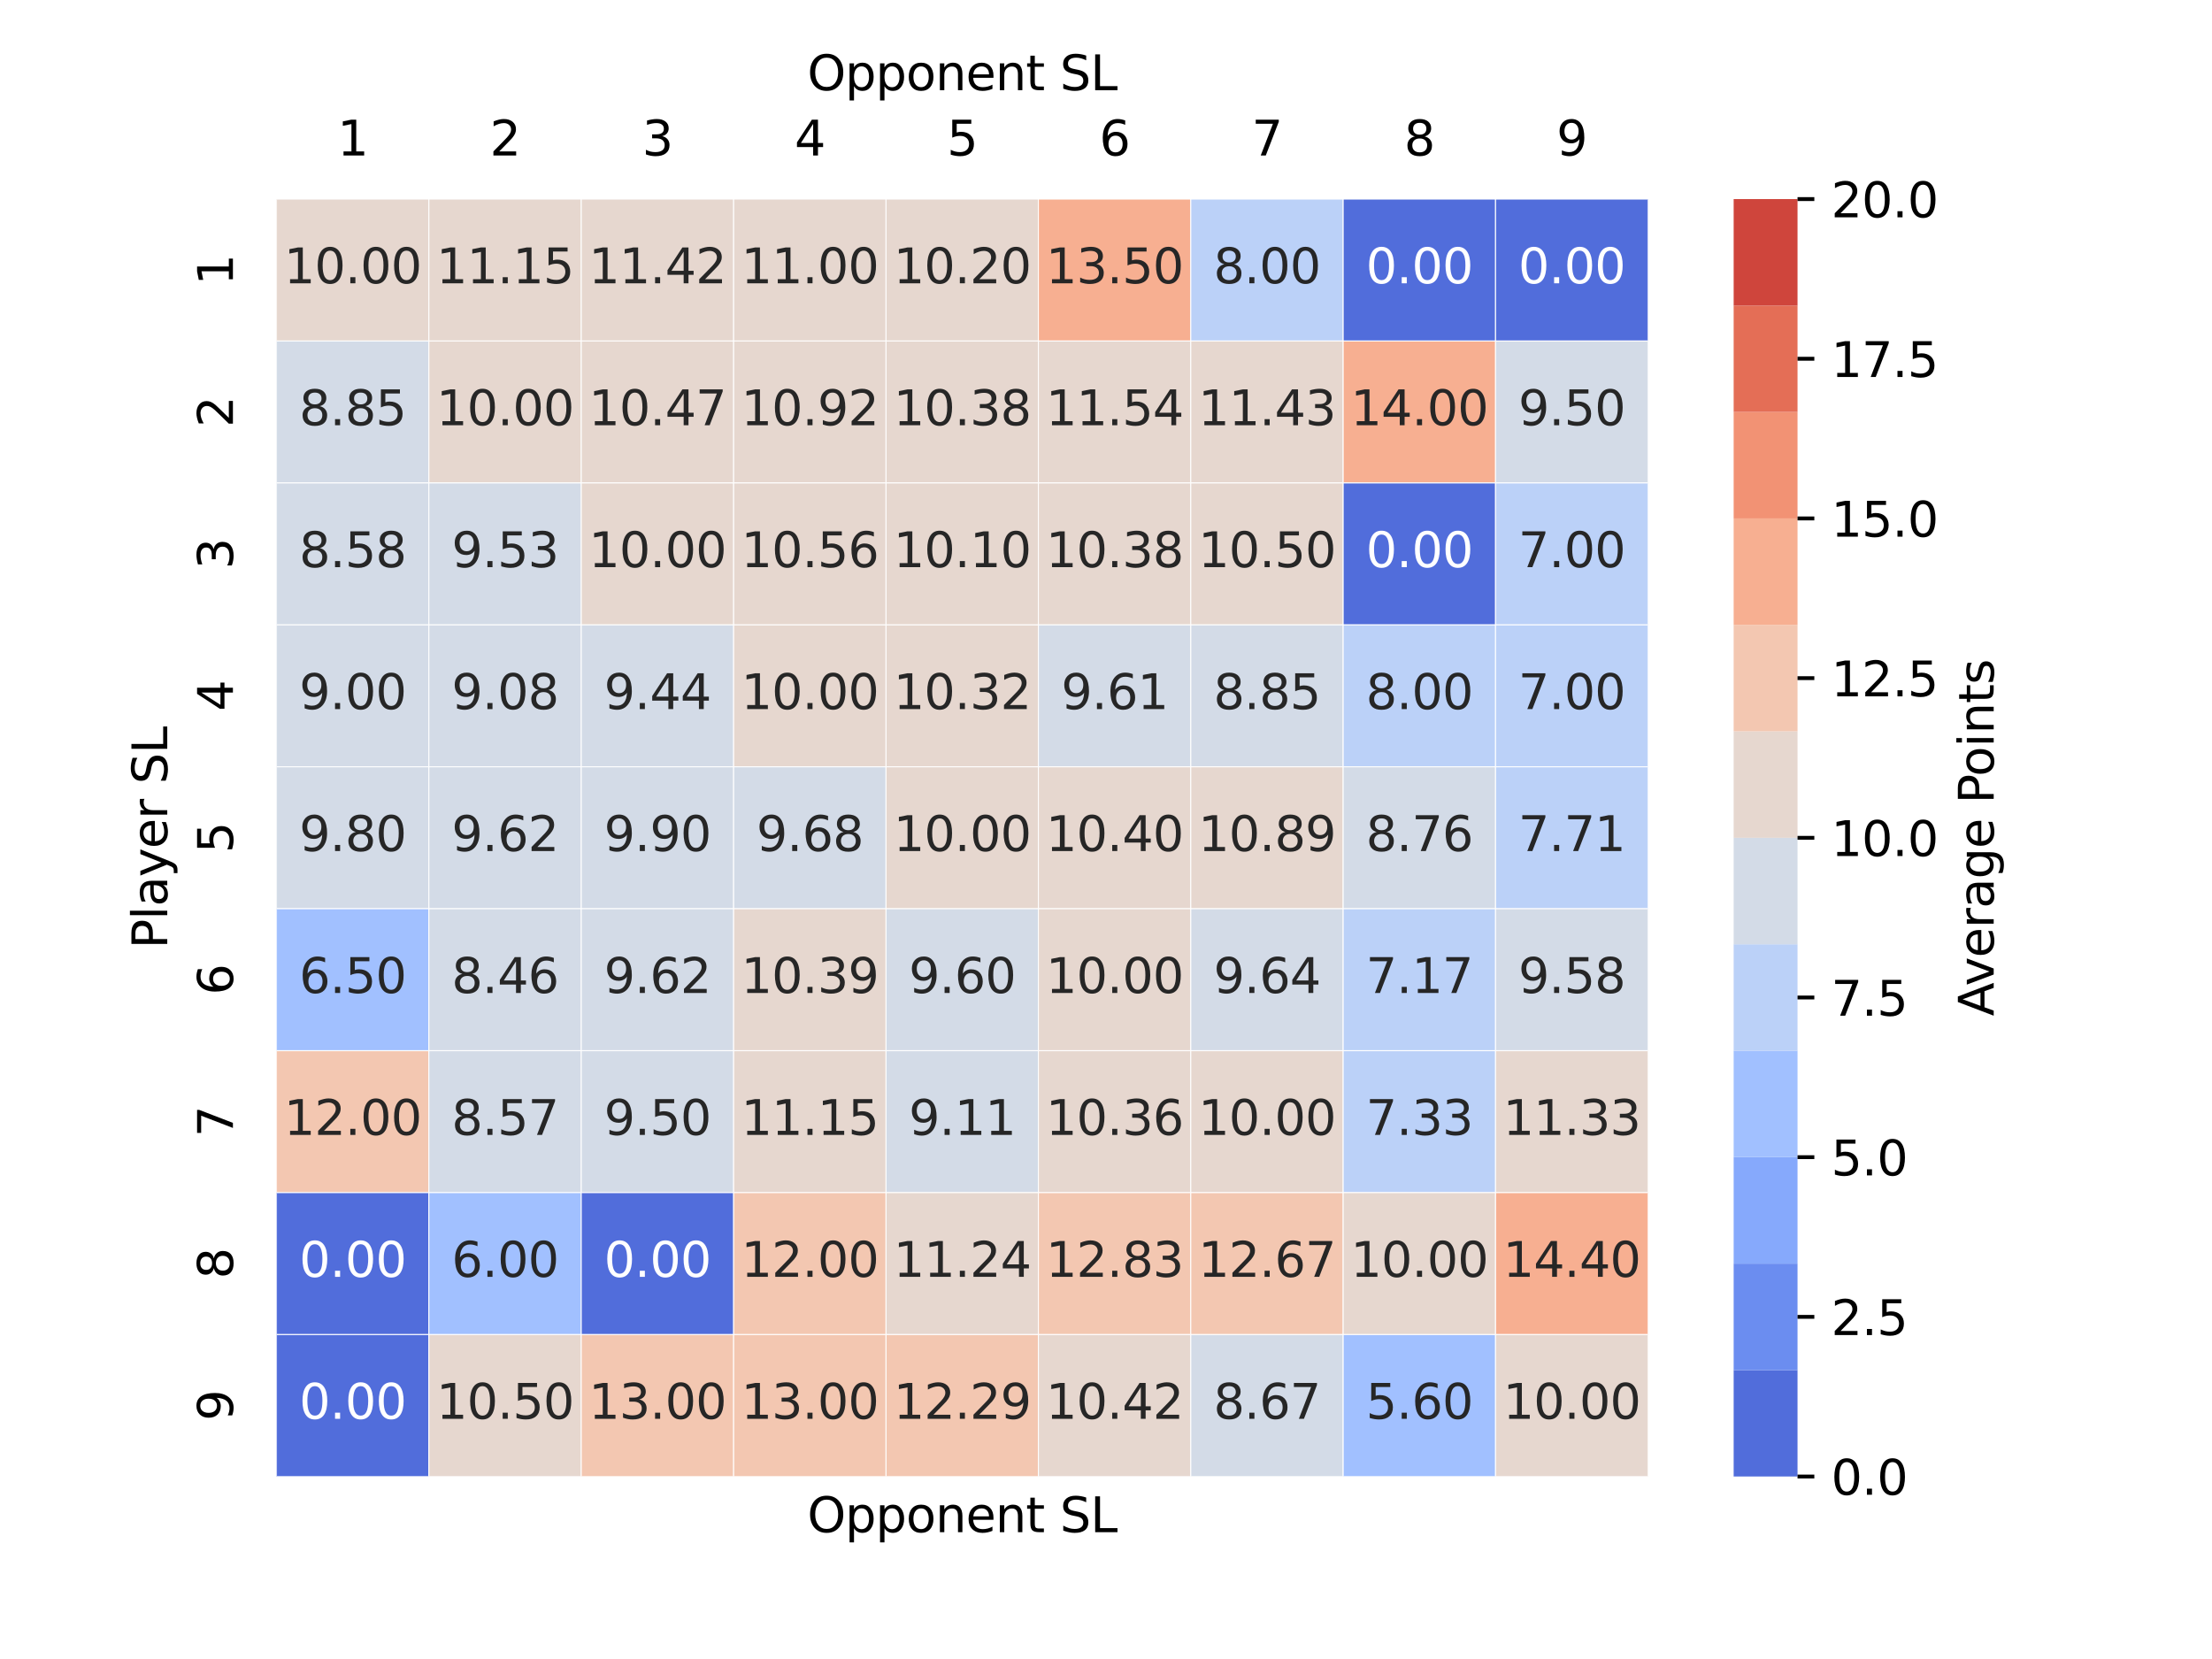 <?xml version="1.0" encoding="utf-8" standalone="no"?>
<!DOCTYPE svg PUBLIC "-//W3C//DTD SVG 1.1//EN"
  "http://www.w3.org/Graphics/SVG/1.1/DTD/svg11.dtd">
<svg xmlns:xlink="http://www.w3.org/1999/xlink" width="460.8pt" height="345.6pt" viewBox="0 0 460.8 345.6" xmlns="http://www.w3.org/2000/svg" version="1.1">
 <defs>
  <style type="text/css">*{stroke-linejoin: round; stroke-linecap: butt}</style>
 </defs>
 <g id="figure_1">
  <g id="patch_1">
   <path d="M 0 345.6 
L 460.8 345.6 
L 460.8 0 
L 0 0 
z
" style="fill: #ffffff"/>
  </g>
  <g id="axes_1">
   <g id="patch_2">
    <path d="M 57.6 307.584 
L 343.296 307.584 
L 343.296 41.472 
L 57.6 41.472 
z
" style="fill: #ffffff"/>
   </g>
   <g id="QuadMesh_1">
    <path d="M 57.6 41.472 
L 89.344 41.472 
L 89.344 71.04 
L 57.6 71.04 
L 57.6 41.472 
" clip-path="url(#p5efa28c058)" style="fill: #e6d7cf; stroke: #ffffff; stroke-width: 0.2"/>
    <path d="M 89.344 41.472 
L 121.088 41.472 
L 121.088 71.04 
L 89.344 71.04 
L 89.344 41.472 
" clip-path="url(#p5efa28c058)" style="fill: #e6d7cf; stroke: #ffffff; stroke-width: 0.2"/>
    <path d="M 121.088 41.472 
L 152.832 41.472 
L 152.832 71.04 
L 121.088 71.04 
L 121.088 41.472 
" clip-path="url(#p5efa28c058)" style="fill: #e6d7cf; stroke: #ffffff; stroke-width: 0.2"/>
    <path d="M 152.832 41.472 
L 184.576 41.472 
L 184.576 71.04 
L 152.832 71.04 
L 152.832 41.472 
" clip-path="url(#p5efa28c058)" style="fill: #e6d7cf; stroke: #ffffff; stroke-width: 0.2"/>
    <path d="M 184.576 41.472 
L 216.32 41.472 
L 216.32 71.04 
L 184.576 71.04 
L 184.576 41.472 
" clip-path="url(#p5efa28c058)" style="fill: #e6d7cf; stroke: #ffffff; stroke-width: 0.2"/>
    <path d="M 216.32 41.472 
L 248.064 41.472 
L 248.064 71.04 
L 216.32 71.04 
L 216.32 41.472 
" clip-path="url(#p5efa28c058)" style="fill: #f7af91; stroke: #ffffff; stroke-width: 0.2"/>
    <path d="M 248.064 41.472 
L 279.808 41.472 
L 279.808 71.04 
L 248.064 71.04 
L 248.064 41.472 
" clip-path="url(#p5efa28c058)" style="fill: #bbd1f8; stroke: #ffffff; stroke-width: 0.2"/>
    <path d="M 279.808 41.472 
L 311.552 41.472 
L 311.552 71.04 
L 279.808 71.04 
L 279.808 41.472 
" clip-path="url(#p5efa28c058)" style="fill: #516ddb; stroke: #ffffff; stroke-width: 0.2"/>
    <path d="M 311.552 41.472 
L 343.296 41.472 
L 343.296 71.04 
L 311.552 71.04 
L 311.552 41.472 
" clip-path="url(#p5efa28c058)" style="fill: #516ddb; stroke: #ffffff; stroke-width: 0.2"/>
    <path d="M 57.6 71.04 
L 89.344 71.04 
L 89.344 100.608 
L 57.6 100.608 
L 57.6 71.04 
" clip-path="url(#p5efa28c058)" style="fill: #d3dbe7; stroke: #ffffff; stroke-width: 0.2"/>
    <path d="M 89.344 71.04 
L 121.088 71.04 
L 121.088 100.608 
L 89.344 100.608 
L 89.344 71.04 
" clip-path="url(#p5efa28c058)" style="fill: #e6d7cf; stroke: #ffffff; stroke-width: 0.2"/>
    <path d="M 121.088 71.04 
L 152.832 71.04 
L 152.832 100.608 
L 121.088 100.608 
L 121.088 71.04 
" clip-path="url(#p5efa28c058)" style="fill: #e6d7cf; stroke: #ffffff; stroke-width: 0.2"/>
    <path d="M 152.832 71.04 
L 184.576 71.04 
L 184.576 100.608 
L 152.832 100.608 
L 152.832 71.04 
" clip-path="url(#p5efa28c058)" style="fill: #e6d7cf; stroke: #ffffff; stroke-width: 0.2"/>
    <path d="M 184.576 71.04 
L 216.32 71.04 
L 216.32 100.608 
L 184.576 100.608 
L 184.576 71.04 
" clip-path="url(#p5efa28c058)" style="fill: #e6d7cf; stroke: #ffffff; stroke-width: 0.2"/>
    <path d="M 216.32 71.04 
L 248.064 71.04 
L 248.064 100.608 
L 216.32 100.608 
L 216.32 71.04 
" clip-path="url(#p5efa28c058)" style="fill: #e6d7cf; stroke: #ffffff; stroke-width: 0.2"/>
    <path d="M 248.064 71.04 
L 279.808 71.04 
L 279.808 100.608 
L 248.064 100.608 
L 248.064 71.04 
" clip-path="url(#p5efa28c058)" style="fill: #e6d7cf; stroke: #ffffff; stroke-width: 0.2"/>
    <path d="M 279.808 71.04 
L 311.552 71.04 
L 311.552 100.608 
L 279.808 100.608 
L 279.808 71.04 
" clip-path="url(#p5efa28c058)" style="fill: #f7af91; stroke: #ffffff; stroke-width: 0.2"/>
    <path d="M 311.552 71.04 
L 343.296 71.04 
L 343.296 100.608 
L 311.552 100.608 
L 311.552 71.04 
" clip-path="url(#p5efa28c058)" style="fill: #d3dbe7; stroke: #ffffff; stroke-width: 0.2"/>
    <path d="M 57.6 100.608 
L 89.344 100.608 
L 89.344 130.176 
L 57.6 130.176 
L 57.6 100.608 
" clip-path="url(#p5efa28c058)" style="fill: #d3dbe7; stroke: #ffffff; stroke-width: 0.2"/>
    <path d="M 89.344 100.608 
L 121.088 100.608 
L 121.088 130.176 
L 89.344 130.176 
L 89.344 100.608 
" clip-path="url(#p5efa28c058)" style="fill: #d3dbe7; stroke: #ffffff; stroke-width: 0.2"/>
    <path d="M 121.088 100.608 
L 152.832 100.608 
L 152.832 130.176 
L 121.088 130.176 
L 121.088 100.608 
" clip-path="url(#p5efa28c058)" style="fill: #e6d7cf; stroke: #ffffff; stroke-width: 0.2"/>
    <path d="M 152.832 100.608 
L 184.576 100.608 
L 184.576 130.176 
L 152.832 130.176 
L 152.832 100.608 
" clip-path="url(#p5efa28c058)" style="fill: #e6d7cf; stroke: #ffffff; stroke-width: 0.2"/>
    <path d="M 184.576 100.608 
L 216.32 100.608 
L 216.32 130.176 
L 184.576 130.176 
L 184.576 100.608 
" clip-path="url(#p5efa28c058)" style="fill: #e6d7cf; stroke: #ffffff; stroke-width: 0.2"/>
    <path d="M 216.32 100.608 
L 248.064 100.608 
L 248.064 130.176 
L 216.32 130.176 
L 216.32 100.608 
" clip-path="url(#p5efa28c058)" style="fill: #e6d7cf; stroke: #ffffff; stroke-width: 0.2"/>
    <path d="M 248.064 100.608 
L 279.808 100.608 
L 279.808 130.176 
L 248.064 130.176 
L 248.064 100.608 
" clip-path="url(#p5efa28c058)" style="fill: #e6d7cf; stroke: #ffffff; stroke-width: 0.2"/>
    <path d="M 279.808 100.608 
L 311.552 100.608 
L 311.552 130.176 
L 279.808 130.176 
L 279.808 100.608 
" clip-path="url(#p5efa28c058)" style="fill: #516ddb; stroke: #ffffff; stroke-width: 0.2"/>
    <path d="M 311.552 100.608 
L 343.296 100.608 
L 343.296 130.176 
L 311.552 130.176 
L 311.552 100.608 
" clip-path="url(#p5efa28c058)" style="fill: #bbd1f8; stroke: #ffffff; stroke-width: 0.2"/>
    <path d="M 57.6 130.176 
L 89.344 130.176 
L 89.344 159.744 
L 57.6 159.744 
L 57.6 130.176 
" clip-path="url(#p5efa28c058)" style="fill: #d3dbe7; stroke: #ffffff; stroke-width: 0.2"/>
    <path d="M 89.344 130.176 
L 121.088 130.176 
L 121.088 159.744 
L 89.344 159.744 
L 89.344 130.176 
" clip-path="url(#p5efa28c058)" style="fill: #d3dbe7; stroke: #ffffff; stroke-width: 0.2"/>
    <path d="M 121.088 130.176 
L 152.832 130.176 
L 152.832 159.744 
L 121.088 159.744 
L 121.088 130.176 
" clip-path="url(#p5efa28c058)" style="fill: #d3dbe7; stroke: #ffffff; stroke-width: 0.2"/>
    <path d="M 152.832 130.176 
L 184.576 130.176 
L 184.576 159.744 
L 152.832 159.744 
L 152.832 130.176 
" clip-path="url(#p5efa28c058)" style="fill: #e6d7cf; stroke: #ffffff; stroke-width: 0.2"/>
    <path d="M 184.576 130.176 
L 216.32 130.176 
L 216.32 159.744 
L 184.576 159.744 
L 184.576 130.176 
" clip-path="url(#p5efa28c058)" style="fill: #e6d7cf; stroke: #ffffff; stroke-width: 0.2"/>
    <path d="M 216.32 130.176 
L 248.064 130.176 
L 248.064 159.744 
L 216.32 159.744 
L 216.32 130.176 
" clip-path="url(#p5efa28c058)" style="fill: #d3dbe7; stroke: #ffffff; stroke-width: 0.2"/>
    <path d="M 248.064 130.176 
L 279.808 130.176 
L 279.808 159.744 
L 248.064 159.744 
L 248.064 130.176 
" clip-path="url(#p5efa28c058)" style="fill: #d3dbe7; stroke: #ffffff; stroke-width: 0.2"/>
    <path d="M 279.808 130.176 
L 311.552 130.176 
L 311.552 159.744 
L 279.808 159.744 
L 279.808 130.176 
" clip-path="url(#p5efa28c058)" style="fill: #bbd1f8; stroke: #ffffff; stroke-width: 0.2"/>
    <path d="M 311.552 130.176 
L 343.296 130.176 
L 343.296 159.744 
L 311.552 159.744 
L 311.552 130.176 
" clip-path="url(#p5efa28c058)" style="fill: #bbd1f8; stroke: #ffffff; stroke-width: 0.2"/>
    <path d="M 57.6 159.744 
L 89.344 159.744 
L 89.344 189.312 
L 57.6 189.312 
L 57.6 159.744 
" clip-path="url(#p5efa28c058)" style="fill: #d3dbe7; stroke: #ffffff; stroke-width: 0.2"/>
    <path d="M 89.344 159.744 
L 121.088 159.744 
L 121.088 189.312 
L 89.344 189.312 
L 89.344 159.744 
" clip-path="url(#p5efa28c058)" style="fill: #d3dbe7; stroke: #ffffff; stroke-width: 0.2"/>
    <path d="M 121.088 159.744 
L 152.832 159.744 
L 152.832 189.312 
L 121.088 189.312 
L 121.088 159.744 
" clip-path="url(#p5efa28c058)" style="fill: #d3dbe7; stroke: #ffffff; stroke-width: 0.2"/>
    <path d="M 152.832 159.744 
L 184.576 159.744 
L 184.576 189.312 
L 152.832 189.312 
L 152.832 159.744 
" clip-path="url(#p5efa28c058)" style="fill: #d3dbe7; stroke: #ffffff; stroke-width: 0.2"/>
    <path d="M 184.576 159.744 
L 216.32 159.744 
L 216.32 189.312 
L 184.576 189.312 
L 184.576 159.744 
" clip-path="url(#p5efa28c058)" style="fill: #e6d7cf; stroke: #ffffff; stroke-width: 0.2"/>
    <path d="M 216.32 159.744 
L 248.064 159.744 
L 248.064 189.312 
L 216.32 189.312 
L 216.32 159.744 
" clip-path="url(#p5efa28c058)" style="fill: #e6d7cf; stroke: #ffffff; stroke-width: 0.2"/>
    <path d="M 248.064 159.744 
L 279.808 159.744 
L 279.808 189.312 
L 248.064 189.312 
L 248.064 159.744 
" clip-path="url(#p5efa28c058)" style="fill: #e6d7cf; stroke: #ffffff; stroke-width: 0.2"/>
    <path d="M 279.808 159.744 
L 311.552 159.744 
L 311.552 189.312 
L 279.808 189.312 
L 279.808 159.744 
" clip-path="url(#p5efa28c058)" style="fill: #d3dbe7; stroke: #ffffff; stroke-width: 0.2"/>
    <path d="M 311.552 159.744 
L 343.296 159.744 
L 343.296 189.312 
L 311.552 189.312 
L 311.552 159.744 
" clip-path="url(#p5efa28c058)" style="fill: #bbd1f8; stroke: #ffffff; stroke-width: 0.2"/>
    <path d="M 57.6 189.312 
L 89.344 189.312 
L 89.344 218.88 
L 57.6 218.88 
L 57.6 189.312 
" clip-path="url(#p5efa28c058)" style="fill: #a1c0ff; stroke: #ffffff; stroke-width: 0.2"/>
    <path d="M 89.344 189.312 
L 121.088 189.312 
L 121.088 218.88 
L 89.344 218.88 
L 89.344 189.312 
" clip-path="url(#p5efa28c058)" style="fill: #d3dbe7; stroke: #ffffff; stroke-width: 0.2"/>
    <path d="M 121.088 189.312 
L 152.832 189.312 
L 152.832 218.88 
L 121.088 218.88 
L 121.088 189.312 
" clip-path="url(#p5efa28c058)" style="fill: #d3dbe7; stroke: #ffffff; stroke-width: 0.2"/>
    <path d="M 152.832 189.312 
L 184.576 189.312 
L 184.576 218.88 
L 152.832 218.88 
L 152.832 189.312 
" clip-path="url(#p5efa28c058)" style="fill: #e6d7cf; stroke: #ffffff; stroke-width: 0.2"/>
    <path d="M 184.576 189.312 
L 216.32 189.312 
L 216.32 218.88 
L 184.576 218.88 
L 184.576 189.312 
" clip-path="url(#p5efa28c058)" style="fill: #d3dbe7; stroke: #ffffff; stroke-width: 0.2"/>
    <path d="M 216.32 189.312 
L 248.064 189.312 
L 248.064 218.88 
L 216.32 218.88 
L 216.32 189.312 
" clip-path="url(#p5efa28c058)" style="fill: #e6d7cf; stroke: #ffffff; stroke-width: 0.2"/>
    <path d="M 248.064 189.312 
L 279.808 189.312 
L 279.808 218.88 
L 248.064 218.88 
L 248.064 189.312 
" clip-path="url(#p5efa28c058)" style="fill: #d3dbe7; stroke: #ffffff; stroke-width: 0.2"/>
    <path d="M 279.808 189.312 
L 311.552 189.312 
L 311.552 218.88 
L 279.808 218.88 
L 279.808 189.312 
" clip-path="url(#p5efa28c058)" style="fill: #bbd1f8; stroke: #ffffff; stroke-width: 0.2"/>
    <path d="M 311.552 189.312 
L 343.296 189.312 
L 343.296 218.88 
L 311.552 218.88 
L 311.552 189.312 
" clip-path="url(#p5efa28c058)" style="fill: #d3dbe7; stroke: #ffffff; stroke-width: 0.2"/>
    <path d="M 57.6 218.88 
L 89.344 218.88 
L 89.344 248.448 
L 57.6 248.448 
L 57.6 218.88 
" clip-path="url(#p5efa28c058)" style="fill: #f3c7b1; stroke: #ffffff; stroke-width: 0.2"/>
    <path d="M 89.344 218.88 
L 121.088 218.88 
L 121.088 248.448 
L 89.344 248.448 
L 89.344 218.88 
" clip-path="url(#p5efa28c058)" style="fill: #d3dbe7; stroke: #ffffff; stroke-width: 0.2"/>
    <path d="M 121.088 218.88 
L 152.832 218.88 
L 152.832 248.448 
L 121.088 248.448 
L 121.088 218.88 
" clip-path="url(#p5efa28c058)" style="fill: #d3dbe7; stroke: #ffffff; stroke-width: 0.2"/>
    <path d="M 152.832 218.88 
L 184.576 218.88 
L 184.576 248.448 
L 152.832 248.448 
L 152.832 218.88 
" clip-path="url(#p5efa28c058)" style="fill: #e6d7cf; stroke: #ffffff; stroke-width: 0.2"/>
    <path d="M 184.576 218.88 
L 216.32 218.88 
L 216.32 248.448 
L 184.576 248.448 
L 184.576 218.88 
" clip-path="url(#p5efa28c058)" style="fill: #d3dbe7; stroke: #ffffff; stroke-width: 0.2"/>
    <path d="M 216.32 218.88 
L 248.064 218.88 
L 248.064 248.448 
L 216.32 248.448 
L 216.32 218.88 
" clip-path="url(#p5efa28c058)" style="fill: #e6d7cf; stroke: #ffffff; stroke-width: 0.2"/>
    <path d="M 248.064 218.88 
L 279.808 218.88 
L 279.808 248.448 
L 248.064 248.448 
L 248.064 218.88 
" clip-path="url(#p5efa28c058)" style="fill: #e6d7cf; stroke: #ffffff; stroke-width: 0.2"/>
    <path d="M 279.808 218.88 
L 311.552 218.88 
L 311.552 248.448 
L 279.808 248.448 
L 279.808 218.88 
" clip-path="url(#p5efa28c058)" style="fill: #bbd1f8; stroke: #ffffff; stroke-width: 0.2"/>
    <path d="M 311.552 218.88 
L 343.296 218.88 
L 343.296 248.448 
L 311.552 248.448 
L 311.552 218.88 
" clip-path="url(#p5efa28c058)" style="fill: #e6d7cf; stroke: #ffffff; stroke-width: 0.2"/>
    <path d="M 57.6 248.448 
L 89.344 248.448 
L 89.344 278.016 
L 57.6 278.016 
L 57.6 248.448 
" clip-path="url(#p5efa28c058)" style="fill: #516ddb; stroke: #ffffff; stroke-width: 0.2"/>
    <path d="M 89.344 248.448 
L 121.088 248.448 
L 121.088 278.016 
L 89.344 278.016 
L 89.344 248.448 
" clip-path="url(#p5efa28c058)" style="fill: #a1c0ff; stroke: #ffffff; stroke-width: 0.2"/>
    <path d="M 121.088 248.448 
L 152.832 248.448 
L 152.832 278.016 
L 121.088 278.016 
L 121.088 248.448 
" clip-path="url(#p5efa28c058)" style="fill: #516ddb; stroke: #ffffff; stroke-width: 0.2"/>
    <path d="M 152.832 248.448 
L 184.576 248.448 
L 184.576 278.016 
L 152.832 278.016 
L 152.832 248.448 
" clip-path="url(#p5efa28c058)" style="fill: #f3c7b1; stroke: #ffffff; stroke-width: 0.2"/>
    <path d="M 184.576 248.448 
L 216.32 248.448 
L 216.32 278.016 
L 184.576 278.016 
L 184.576 248.448 
" clip-path="url(#p5efa28c058)" style="fill: #e6d7cf; stroke: #ffffff; stroke-width: 0.2"/>
    <path d="M 216.32 248.448 
L 248.064 248.448 
L 248.064 278.016 
L 216.32 278.016 
L 216.32 248.448 
" clip-path="url(#p5efa28c058)" style="fill: #f3c7b1; stroke: #ffffff; stroke-width: 0.2"/>
    <path d="M 248.064 248.448 
L 279.808 248.448 
L 279.808 278.016 
L 248.064 278.016 
L 248.064 248.448 
" clip-path="url(#p5efa28c058)" style="fill: #f3c7b1; stroke: #ffffff; stroke-width: 0.2"/>
    <path d="M 279.808 248.448 
L 311.552 248.448 
L 311.552 278.016 
L 279.808 278.016 
L 279.808 248.448 
" clip-path="url(#p5efa28c058)" style="fill: #e6d7cf; stroke: #ffffff; stroke-width: 0.2"/>
    <path d="M 311.552 248.448 
L 343.296 248.448 
L 343.296 278.016 
L 311.552 278.016 
L 311.552 248.448 
" clip-path="url(#p5efa28c058)" style="fill: #f7af91; stroke: #ffffff; stroke-width: 0.2"/>
    <path d="M 57.6 278.016 
L 89.344 278.016 
L 89.344 307.584 
L 57.6 307.584 
L 57.6 278.016 
" clip-path="url(#p5efa28c058)" style="fill: #516ddb; stroke: #ffffff; stroke-width: 0.2"/>
    <path d="M 89.344 278.016 
L 121.088 278.016 
L 121.088 307.584 
L 89.344 307.584 
L 89.344 278.016 
" clip-path="url(#p5efa28c058)" style="fill: #e6d7cf; stroke: #ffffff; stroke-width: 0.2"/>
    <path d="M 121.088 278.016 
L 152.832 278.016 
L 152.832 307.584 
L 121.088 307.584 
L 121.088 278.016 
" clip-path="url(#p5efa28c058)" style="fill: #f3c7b1; stroke: #ffffff; stroke-width: 0.2"/>
    <path d="M 152.832 278.016 
L 184.576 278.016 
L 184.576 307.584 
L 152.832 307.584 
L 152.832 278.016 
" clip-path="url(#p5efa28c058)" style="fill: #f3c7b1; stroke: #ffffff; stroke-width: 0.2"/>
    <path d="M 184.576 278.016 
L 216.32 278.016 
L 216.32 307.584 
L 184.576 307.584 
L 184.576 278.016 
" clip-path="url(#p5efa28c058)" style="fill: #f3c7b1; stroke: #ffffff; stroke-width: 0.2"/>
    <path d="M 216.32 278.016 
L 248.064 278.016 
L 248.064 307.584 
L 216.32 307.584 
L 216.32 278.016 
" clip-path="url(#p5efa28c058)" style="fill: #e6d7cf; stroke: #ffffff; stroke-width: 0.2"/>
    <path d="M 248.064 278.016 
L 279.808 278.016 
L 279.808 307.584 
L 248.064 307.584 
L 248.064 278.016 
" clip-path="url(#p5efa28c058)" style="fill: #d3dbe7; stroke: #ffffff; stroke-width: 0.2"/>
    <path d="M 279.808 278.016 
L 311.552 278.016 
L 311.552 307.584 
L 279.808 307.584 
L 279.808 278.016 
" clip-path="url(#p5efa28c058)" style="fill: #a1c0ff; stroke: #ffffff; stroke-width: 0.2"/>
    <path d="M 311.552 278.016 
L 343.296 278.016 
L 343.296 307.584 
L 311.552 307.584 
L 311.552 278.016 
" clip-path="url(#p5efa28c058)" style="fill: #e6d7cf; stroke: #ffffff; stroke-width: 0.2"/>
   </g>
   <g id="matplotlib.axis_1">
    <g id="xtick_1">
     <g id="text_1">
      <!-- 1 -->
      <g transform="translate(70.291 32.392) scale(0.1 -0.1)">
       <defs>
        <path id="DejaVuSans-31" d="M 794 531 
L 1825 531 
L 1825 4091 
L 703 3866 
L 703 4441 
L 1819 4666 
L 2450 4666 
L 2450 531 
L 3481 531 
L 3481 0 
L 794 0 
L 794 531 
z
" transform="scale(0.016)"/>
       </defs>
       <use xlink:href="#DejaVuSans-31"/>
      </g>
     </g>
    </g>
    <g id="xtick_2">
     <g id="text_2">
      <!-- 2 -->
      <g transform="translate(102.035 32.392) scale(0.1 -0.1)">
       <defs>
        <path id="DejaVuSans-32" d="M 1228 531 
L 3431 531 
L 3431 0 
L 469 0 
L 469 531 
Q 828 903 1448 1529 
Q 2069 2156 2228 2338 
Q 2531 2678 2651 2914 
Q 2772 3150 2772 3378 
Q 2772 3750 2511 3984 
Q 2250 4219 1831 4219 
Q 1534 4219 1204 4116 
Q 875 4013 500 3803 
L 500 4441 
Q 881 4594 1212 4672 
Q 1544 4750 1819 4750 
Q 2544 4750 2975 4387 
Q 3406 4025 3406 3419 
Q 3406 3131 3298 2873 
Q 3191 2616 2906 2266 
Q 2828 2175 2409 1742 
Q 1991 1309 1228 531 
z
" transform="scale(0.016)"/>
       </defs>
       <use xlink:href="#DejaVuSans-32"/>
      </g>
     </g>
    </g>
    <g id="xtick_3">
     <g id="text_3">
      <!-- 3 -->
      <g transform="translate(133.779 32.392) scale(0.1 -0.1)">
       <defs>
        <path id="DejaVuSans-33" d="M 2597 2516 
Q 3050 2419 3304 2112 
Q 3559 1806 3559 1356 
Q 3559 666 3084 287 
Q 2609 -91 1734 -91 
Q 1441 -91 1130 -33 
Q 819 25 488 141 
L 488 750 
Q 750 597 1062 519 
Q 1375 441 1716 441 
Q 2309 441 2620 675 
Q 2931 909 2931 1356 
Q 2931 1769 2642 2001 
Q 2353 2234 1838 2234 
L 1294 2234 
L 1294 2753 
L 1863 2753 
Q 2328 2753 2575 2939 
Q 2822 3125 2822 3475 
Q 2822 3834 2567 4026 
Q 2313 4219 1838 4219 
Q 1578 4219 1281 4162 
Q 984 4106 628 3988 
L 628 4550 
Q 988 4650 1302 4700 
Q 1616 4750 1894 4750 
Q 2613 4750 3031 4423 
Q 3450 4097 3450 3541 
Q 3450 3153 3228 2886 
Q 3006 2619 2597 2516 
z
" transform="scale(0.016)"/>
       </defs>
       <use xlink:href="#DejaVuSans-33"/>
      </g>
     </g>
    </g>
    <g id="xtick_4">
     <g id="text_4">
      <!-- 4 -->
      <g transform="translate(165.523 32.392) scale(0.1 -0.1)">
       <defs>
        <path id="DejaVuSans-34" d="M 2419 4116 
L 825 1625 
L 2419 1625 
L 2419 4116 
z
M 2253 4666 
L 3047 4666 
L 3047 1625 
L 3713 1625 
L 3713 1100 
L 3047 1100 
L 3047 0 
L 2419 0 
L 2419 1100 
L 313 1100 
L 313 1709 
L 2253 4666 
z
" transform="scale(0.016)"/>
       </defs>
       <use xlink:href="#DejaVuSans-34"/>
      </g>
     </g>
    </g>
    <g id="xtick_5">
     <g id="text_5">
      <!-- 5 -->
      <g transform="translate(197.267 32.392) scale(0.1 -0.1)">
       <defs>
        <path id="DejaVuSans-35" d="M 691 4666 
L 3169 4666 
L 3169 4134 
L 1269 4134 
L 1269 2991 
Q 1406 3038 1543 3061 
Q 1681 3084 1819 3084 
Q 2600 3084 3056 2656 
Q 3513 2228 3513 1497 
Q 3513 744 3044 326 
Q 2575 -91 1722 -91 
Q 1428 -91 1123 -41 
Q 819 9 494 109 
L 494 744 
Q 775 591 1075 516 
Q 1375 441 1709 441 
Q 2250 441 2565 725 
Q 2881 1009 2881 1497 
Q 2881 1984 2565 2268 
Q 2250 2553 1709 2553 
Q 1456 2553 1204 2497 
Q 953 2441 691 2322 
L 691 4666 
z
" transform="scale(0.016)"/>
       </defs>
       <use xlink:href="#DejaVuSans-35"/>
      </g>
     </g>
    </g>
    <g id="xtick_6">
     <g id="text_6">
      <!-- 6 -->
      <g transform="translate(229.011 32.392) scale(0.1 -0.1)">
       <defs>
        <path id="DejaVuSans-36" d="M 2113 2584 
Q 1688 2584 1439 2293 
Q 1191 2003 1191 1497 
Q 1191 994 1439 701 
Q 1688 409 2113 409 
Q 2538 409 2786 701 
Q 3034 994 3034 1497 
Q 3034 2003 2786 2293 
Q 2538 2584 2113 2584 
z
M 3366 4563 
L 3366 3988 
Q 3128 4100 2886 4159 
Q 2644 4219 2406 4219 
Q 1781 4219 1451 3797 
Q 1122 3375 1075 2522 
Q 1259 2794 1537 2939 
Q 1816 3084 2150 3084 
Q 2853 3084 3261 2657 
Q 3669 2231 3669 1497 
Q 3669 778 3244 343 
Q 2819 -91 2113 -91 
Q 1303 -91 875 529 
Q 447 1150 447 2328 
Q 447 3434 972 4092 
Q 1497 4750 2381 4750 
Q 2619 4750 2861 4703 
Q 3103 4656 3366 4563 
z
" transform="scale(0.016)"/>
       </defs>
       <use xlink:href="#DejaVuSans-36"/>
      </g>
     </g>
    </g>
    <g id="xtick_7">
     <g id="text_7">
      <!-- 7 -->
      <g transform="translate(260.755 32.392) scale(0.1 -0.1)">
       <defs>
        <path id="DejaVuSans-37" d="M 525 4666 
L 3525 4666 
L 3525 4397 
L 1831 0 
L 1172 0 
L 2766 4134 
L 525 4134 
L 525 4666 
z
" transform="scale(0.016)"/>
       </defs>
       <use xlink:href="#DejaVuSans-37"/>
      </g>
     </g>
    </g>
    <g id="xtick_8">
     <g id="text_8">
      <!-- 8 -->
      <g transform="translate(292.499 32.392) scale(0.1 -0.1)">
       <defs>
        <path id="DejaVuSans-38" d="M 2034 2216 
Q 1584 2216 1326 1975 
Q 1069 1734 1069 1313 
Q 1069 891 1326 650 
Q 1584 409 2034 409 
Q 2484 409 2743 651 
Q 3003 894 3003 1313 
Q 3003 1734 2745 1975 
Q 2488 2216 2034 2216 
z
M 1403 2484 
Q 997 2584 770 2862 
Q 544 3141 544 3541 
Q 544 4100 942 4425 
Q 1341 4750 2034 4750 
Q 2731 4750 3128 4425 
Q 3525 4100 3525 3541 
Q 3525 3141 3298 2862 
Q 3072 2584 2669 2484 
Q 3125 2378 3379 2068 
Q 3634 1759 3634 1313 
Q 3634 634 3220 271 
Q 2806 -91 2034 -91 
Q 1263 -91 848 271 
Q 434 634 434 1313 
Q 434 1759 690 2068 
Q 947 2378 1403 2484 
z
M 1172 3481 
Q 1172 3119 1398 2916 
Q 1625 2713 2034 2713 
Q 2441 2713 2670 2916 
Q 2900 3119 2900 3481 
Q 2900 3844 2670 4047 
Q 2441 4250 2034 4250 
Q 1625 4250 1398 4047 
Q 1172 3844 1172 3481 
z
" transform="scale(0.016)"/>
       </defs>
       <use xlink:href="#DejaVuSans-38"/>
      </g>
     </g>
    </g>
    <g id="xtick_9">
     <g id="text_9">
      <!-- 9 -->
      <g transform="translate(324.243 32.392) scale(0.1 -0.1)">
       <defs>
        <path id="DejaVuSans-39" d="M 703 97 
L 703 672 
Q 941 559 1184 500 
Q 1428 441 1663 441 
Q 2288 441 2617 861 
Q 2947 1281 2994 2138 
Q 2813 1869 2534 1725 
Q 2256 1581 1919 1581 
Q 1219 1581 811 2004 
Q 403 2428 403 3163 
Q 403 3881 828 4315 
Q 1253 4750 1959 4750 
Q 2769 4750 3195 4129 
Q 3622 3509 3622 2328 
Q 3622 1225 3098 567 
Q 2575 -91 1691 -91 
Q 1453 -91 1209 -44 
Q 966 3 703 97 
z
M 1959 2075 
Q 2384 2075 2632 2365 
Q 2881 2656 2881 3163 
Q 2881 3666 2632 3958 
Q 2384 4250 1959 4250 
Q 1534 4250 1286 3958 
Q 1038 3666 1038 3163 
Q 1038 2656 1286 2365 
Q 1534 2075 1959 2075 
z
" transform="scale(0.016)"/>
       </defs>
       <use xlink:href="#DejaVuSans-39"/>
      </g>
     </g>
    </g>
    <g id="text_10">
     <!-- Opponent SL -->
     <g transform="translate(168.181 319.182) scale(0.1 -0.1)">
      <defs>
       <path id="DejaVuSans-4f" d="M 2522 4238 
Q 1834 4238 1429 3725 
Q 1025 3213 1025 2328 
Q 1025 1447 1429 934 
Q 1834 422 2522 422 
Q 3209 422 3611 934 
Q 4013 1447 4013 2328 
Q 4013 3213 3611 3725 
Q 3209 4238 2522 4238 
z
M 2522 4750 
Q 3503 4750 4090 4092 
Q 4678 3434 4678 2328 
Q 4678 1225 4090 567 
Q 3503 -91 2522 -91 
Q 1538 -91 948 565 
Q 359 1222 359 2328 
Q 359 3434 948 4092 
Q 1538 4750 2522 4750 
z
" transform="scale(0.016)"/>
       <path id="DejaVuSans-70" d="M 1159 525 
L 1159 -1331 
L 581 -1331 
L 581 3500 
L 1159 3500 
L 1159 2969 
Q 1341 3281 1617 3432 
Q 1894 3584 2278 3584 
Q 2916 3584 3314 3078 
Q 3713 2572 3713 1747 
Q 3713 922 3314 415 
Q 2916 -91 2278 -91 
Q 1894 -91 1617 61 
Q 1341 213 1159 525 
z
M 3116 1747 
Q 3116 2381 2855 2742 
Q 2594 3103 2138 3103 
Q 1681 3103 1420 2742 
Q 1159 2381 1159 1747 
Q 1159 1113 1420 752 
Q 1681 391 2138 391 
Q 2594 391 2855 752 
Q 3116 1113 3116 1747 
z
" transform="scale(0.016)"/>
       <path id="DejaVuSans-6f" d="M 1959 3097 
Q 1497 3097 1228 2736 
Q 959 2375 959 1747 
Q 959 1119 1226 758 
Q 1494 397 1959 397 
Q 2419 397 2687 759 
Q 2956 1122 2956 1747 
Q 2956 2369 2687 2733 
Q 2419 3097 1959 3097 
z
M 1959 3584 
Q 2709 3584 3137 3096 
Q 3566 2609 3566 1747 
Q 3566 888 3137 398 
Q 2709 -91 1959 -91 
Q 1206 -91 779 398 
Q 353 888 353 1747 
Q 353 2609 779 3096 
Q 1206 3584 1959 3584 
z
" transform="scale(0.016)"/>
       <path id="DejaVuSans-6e" d="M 3513 2113 
L 3513 0 
L 2938 0 
L 2938 2094 
Q 2938 2591 2744 2837 
Q 2550 3084 2163 3084 
Q 1697 3084 1428 2787 
Q 1159 2491 1159 1978 
L 1159 0 
L 581 0 
L 581 3500 
L 1159 3500 
L 1159 2956 
Q 1366 3272 1645 3428 
Q 1925 3584 2291 3584 
Q 2894 3584 3203 3211 
Q 3513 2838 3513 2113 
z
" transform="scale(0.016)"/>
       <path id="DejaVuSans-65" d="M 3597 1894 
L 3597 1613 
L 953 1613 
Q 991 1019 1311 708 
Q 1631 397 2203 397 
Q 2534 397 2845 478 
Q 3156 559 3463 722 
L 3463 178 
Q 3153 47 2828 -22 
Q 2503 -91 2169 -91 
Q 1331 -91 842 396 
Q 353 884 353 1716 
Q 353 2575 817 3079 
Q 1281 3584 2069 3584 
Q 2775 3584 3186 3129 
Q 3597 2675 3597 1894 
z
M 3022 2063 
Q 3016 2534 2758 2815 
Q 2500 3097 2075 3097 
Q 1594 3097 1305 2825 
Q 1016 2553 972 2059 
L 3022 2063 
z
" transform="scale(0.016)"/>
       <path id="DejaVuSans-74" d="M 1172 4494 
L 1172 3500 
L 2356 3500 
L 2356 3053 
L 1172 3053 
L 1172 1153 
Q 1172 725 1289 603 
Q 1406 481 1766 481 
L 2356 481 
L 2356 0 
L 1766 0 
Q 1100 0 847 248 
Q 594 497 594 1153 
L 594 3053 
L 172 3053 
L 172 3500 
L 594 3500 
L 594 4494 
L 1172 4494 
z
" transform="scale(0.016)"/>
       <path id="DejaVuSans-20" transform="scale(0.016)"/>
       <path id="DejaVuSans-53" d="M 3425 4513 
L 3425 3897 
Q 3066 4069 2747 4153 
Q 2428 4238 2131 4238 
Q 1616 4238 1336 4038 
Q 1056 3838 1056 3469 
Q 1056 3159 1242 3001 
Q 1428 2844 1947 2747 
L 2328 2669 
Q 3034 2534 3370 2195 
Q 3706 1856 3706 1288 
Q 3706 609 3251 259 
Q 2797 -91 1919 -91 
Q 1588 -91 1214 -16 
Q 841 59 441 206 
L 441 856 
Q 825 641 1194 531 
Q 1563 422 1919 422 
Q 2459 422 2753 634 
Q 3047 847 3047 1241 
Q 3047 1584 2836 1778 
Q 2625 1972 2144 2069 
L 1759 2144 
Q 1053 2284 737 2584 
Q 422 2884 422 3419 
Q 422 4038 858 4394 
Q 1294 4750 2059 4750 
Q 2388 4750 2728 4690 
Q 3069 4631 3425 4513 
z
" transform="scale(0.016)"/>
       <path id="DejaVuSans-4c" d="M 628 4666 
L 1259 4666 
L 1259 531 
L 3531 531 
L 3531 0 
L 628 0 
L 628 4666 
z
" transform="scale(0.016)"/>
      </defs>
      <use xlink:href="#DejaVuSans-4f"/>
      <use xlink:href="#DejaVuSans-70" x="78.711"/>
      <use xlink:href="#DejaVuSans-70" x="142.188"/>
      <use xlink:href="#DejaVuSans-6f" x="205.664"/>
      <use xlink:href="#DejaVuSans-6e" x="266.846"/>
      <use xlink:href="#DejaVuSans-65" x="330.225"/>
      <use xlink:href="#DejaVuSans-6e" x="391.748"/>
      <use xlink:href="#DejaVuSans-74" x="455.127"/>
      <use xlink:href="#DejaVuSans-20" x="494.336"/>
      <use xlink:href="#DejaVuSans-53" x="526.123"/>
      <use xlink:href="#DejaVuSans-4c" x="589.6"/>
     </g>
    </g>
   </g>
   <g id="matplotlib.axis_2">
    <g id="ytick_1">
     <g id="text_11">
      <!-- 1 -->
      <g transform="translate(48.52 59.437) rotate(-90) scale(0.1 -0.1)">
       <use xlink:href="#DejaVuSans-31"/>
      </g>
     </g>
    </g>
    <g id="ytick_2">
     <g id="text_12">
      <!-- 2 -->
      <g transform="translate(48.52 89.005) rotate(-90) scale(0.1 -0.1)">
       <use xlink:href="#DejaVuSans-32"/>
      </g>
     </g>
    </g>
    <g id="ytick_3">
     <g id="text_13">
      <!-- 3 -->
      <g transform="translate(48.52 118.573) rotate(-90) scale(0.1 -0.1)">
       <use xlink:href="#DejaVuSans-33"/>
      </g>
     </g>
    </g>
    <g id="ytick_4">
     <g id="text_14">
      <!-- 4 -->
      <g transform="translate(48.52 148.141) rotate(-90) scale(0.1 -0.1)">
       <use xlink:href="#DejaVuSans-34"/>
      </g>
     </g>
    </g>
    <g id="ytick_5">
     <g id="text_15">
      <!-- 5 -->
      <g transform="translate(48.52 177.709) rotate(-90) scale(0.1 -0.1)">
       <use xlink:href="#DejaVuSans-35"/>
      </g>
     </g>
    </g>
    <g id="ytick_6">
     <g id="text_16">
      <!-- 6 -->
      <g transform="translate(48.52 207.277) rotate(-90) scale(0.1 -0.1)">
       <use xlink:href="#DejaVuSans-36"/>
      </g>
     </g>
    </g>
    <g id="ytick_7">
     <g id="text_17">
      <!-- 7 -->
      <g transform="translate(48.52 236.845) rotate(-90) scale(0.1 -0.1)">
       <use xlink:href="#DejaVuSans-37"/>
      </g>
     </g>
    </g>
    <g id="ytick_8">
     <g id="text_18">
      <!-- 8 -->
      <g transform="translate(48.52 266.413) rotate(-90) scale(0.1 -0.1)">
       <use xlink:href="#DejaVuSans-38"/>
      </g>
     </g>
    </g>
    <g id="ytick_9">
     <g id="text_19">
      <!-- 9 -->
      <g transform="translate(48.52 295.981) rotate(-90) scale(0.1 -0.1)">
       <use xlink:href="#DejaVuSans-39"/>
      </g>
     </g>
    </g>
    <g id="text_20">
     <!-- Player SL -->
     <g transform="translate(34.842 197.637) rotate(-90) scale(0.1 -0.1)">
      <defs>
       <path id="DejaVuSans-50" d="M 1259 4147 
L 1259 2394 
L 2053 2394 
Q 2494 2394 2734 2622 
Q 2975 2850 2975 3272 
Q 2975 3691 2734 3919 
Q 2494 4147 2053 4147 
L 1259 4147 
z
M 628 4666 
L 2053 4666 
Q 2838 4666 3239 4311 
Q 3641 3956 3641 3272 
Q 3641 2581 3239 2228 
Q 2838 1875 2053 1875 
L 1259 1875 
L 1259 0 
L 628 0 
L 628 4666 
z
" transform="scale(0.016)"/>
       <path id="DejaVuSans-6c" d="M 603 4863 
L 1178 4863 
L 1178 0 
L 603 0 
L 603 4863 
z
" transform="scale(0.016)"/>
       <path id="DejaVuSans-61" d="M 2194 1759 
Q 1497 1759 1228 1600 
Q 959 1441 959 1056 
Q 959 750 1161 570 
Q 1363 391 1709 391 
Q 2188 391 2477 730 
Q 2766 1069 2766 1631 
L 2766 1759 
L 2194 1759 
z
M 3341 1997 
L 3341 0 
L 2766 0 
L 2766 531 
Q 2569 213 2275 61 
Q 1981 -91 1556 -91 
Q 1019 -91 701 211 
Q 384 513 384 1019 
Q 384 1609 779 1909 
Q 1175 2209 1959 2209 
L 2766 2209 
L 2766 2266 
Q 2766 2663 2505 2880 
Q 2244 3097 1772 3097 
Q 1472 3097 1187 3025 
Q 903 2953 641 2809 
L 641 3341 
Q 956 3463 1253 3523 
Q 1550 3584 1831 3584 
Q 2591 3584 2966 3190 
Q 3341 2797 3341 1997 
z
" transform="scale(0.016)"/>
       <path id="DejaVuSans-79" d="M 2059 -325 
Q 1816 -950 1584 -1140 
Q 1353 -1331 966 -1331 
L 506 -1331 
L 506 -850 
L 844 -850 
Q 1081 -850 1212 -737 
Q 1344 -625 1503 -206 
L 1606 56 
L 191 3500 
L 800 3500 
L 1894 763 
L 2988 3500 
L 3597 3500 
L 2059 -325 
z
" transform="scale(0.016)"/>
       <path id="DejaVuSans-72" d="M 2631 2963 
Q 2534 3019 2420 3045 
Q 2306 3072 2169 3072 
Q 1681 3072 1420 2755 
Q 1159 2438 1159 1844 
L 1159 0 
L 581 0 
L 581 3500 
L 1159 3500 
L 1159 2956 
Q 1341 3275 1631 3429 
Q 1922 3584 2338 3584 
Q 2397 3584 2469 3576 
Q 2541 3569 2628 3553 
L 2631 2963 
z
" transform="scale(0.016)"/>
      </defs>
      <use xlink:href="#DejaVuSans-50"/>
      <use xlink:href="#DejaVuSans-6c" x="60.303"/>
      <use xlink:href="#DejaVuSans-61" x="88.086"/>
      <use xlink:href="#DejaVuSans-79" x="149.365"/>
      <use xlink:href="#DejaVuSans-65" x="208.545"/>
      <use xlink:href="#DejaVuSans-72" x="270.068"/>
      <use xlink:href="#DejaVuSans-20" x="311.182"/>
      <use xlink:href="#DejaVuSans-53" x="342.969"/>
      <use xlink:href="#DejaVuSans-4c" x="406.445"/>
     </g>
    </g>
   </g>
   <g id="text_21">
    <!-- 10.00 -->
    <g style="fill: #262626" transform="translate(59.158 59.015) scale(0.1 -0.1)">
     <defs>
      <path id="DejaVuSans-30" d="M 2034 4250 
Q 1547 4250 1301 3770 
Q 1056 3291 1056 2328 
Q 1056 1369 1301 889 
Q 1547 409 2034 409 
Q 2525 409 2770 889 
Q 3016 1369 3016 2328 
Q 3016 3291 2770 3770 
Q 2525 4250 2034 4250 
z
M 2034 4750 
Q 2819 4750 3233 4129 
Q 3647 3509 3647 2328 
Q 3647 1150 3233 529 
Q 2819 -91 2034 -91 
Q 1250 -91 836 529 
Q 422 1150 422 2328 
Q 422 3509 836 4129 
Q 1250 4750 2034 4750 
z
" transform="scale(0.016)"/>
      <path id="DejaVuSans-2e" d="M 684 794 
L 1344 794 
L 1344 0 
L 684 0 
L 684 794 
z
" transform="scale(0.016)"/>
     </defs>
     <use xlink:href="#DejaVuSans-31"/>
     <use xlink:href="#DejaVuSans-30" x="63.623"/>
     <use xlink:href="#DejaVuSans-2e" x="127.246"/>
     <use xlink:href="#DejaVuSans-30" x="159.033"/>
     <use xlink:href="#DejaVuSans-30" x="222.656"/>
    </g>
   </g>
   <g id="text_22">
    <!-- 11.15 -->
    <g style="fill: #262626" transform="translate(90.902 59.015) scale(0.1 -0.1)">
     <use xlink:href="#DejaVuSans-31"/>
     <use xlink:href="#DejaVuSans-31" x="63.623"/>
     <use xlink:href="#DejaVuSans-2e" x="127.246"/>
     <use xlink:href="#DejaVuSans-31" x="159.033"/>
     <use xlink:href="#DejaVuSans-35" x="222.656"/>
    </g>
   </g>
   <g id="text_23">
    <!-- 11.42 -->
    <g style="fill: #262626" transform="translate(122.646 59.015) scale(0.1 -0.1)">
     <use xlink:href="#DejaVuSans-31"/>
     <use xlink:href="#DejaVuSans-31" x="63.623"/>
     <use xlink:href="#DejaVuSans-2e" x="127.246"/>
     <use xlink:href="#DejaVuSans-34" x="159.033"/>
     <use xlink:href="#DejaVuSans-32" x="222.656"/>
    </g>
   </g>
   <g id="text_24">
    <!-- 11.00 -->
    <g style="fill: #262626" transform="translate(154.39 59.015) scale(0.1 -0.1)">
     <use xlink:href="#DejaVuSans-31"/>
     <use xlink:href="#DejaVuSans-31" x="63.623"/>
     <use xlink:href="#DejaVuSans-2e" x="127.246"/>
     <use xlink:href="#DejaVuSans-30" x="159.033"/>
     <use xlink:href="#DejaVuSans-30" x="222.656"/>
    </g>
   </g>
   <g id="text_25">
    <!-- 10.20 -->
    <g style="fill: #262626" transform="translate(186.134 59.015) scale(0.1 -0.1)">
     <use xlink:href="#DejaVuSans-31"/>
     <use xlink:href="#DejaVuSans-30" x="63.623"/>
     <use xlink:href="#DejaVuSans-2e" x="127.246"/>
     <use xlink:href="#DejaVuSans-32" x="159.033"/>
     <use xlink:href="#DejaVuSans-30" x="222.656"/>
    </g>
   </g>
   <g id="text_26">
    <!-- 13.50 -->
    <g style="fill: #262626" transform="translate(217.878 59.015) scale(0.1 -0.1)">
     <use xlink:href="#DejaVuSans-31"/>
     <use xlink:href="#DejaVuSans-33" x="63.623"/>
     <use xlink:href="#DejaVuSans-2e" x="127.246"/>
     <use xlink:href="#DejaVuSans-35" x="159.033"/>
     <use xlink:href="#DejaVuSans-30" x="222.656"/>
    </g>
   </g>
   <g id="text_27">
    <!-- 8.00 -->
    <g style="fill: #262626" transform="translate(252.803 59.015) scale(0.1 -0.1)">
     <use xlink:href="#DejaVuSans-38"/>
     <use xlink:href="#DejaVuSans-2e" x="63.623"/>
     <use xlink:href="#DejaVuSans-30" x="95.41"/>
     <use xlink:href="#DejaVuSans-30" x="159.033"/>
    </g>
   </g>
   <g id="text_28">
    <!-- 0.00 -->
    <g style="fill: #ffffff" transform="translate(284.547 59.015) scale(0.1 -0.1)">
     <use xlink:href="#DejaVuSans-30"/>
     <use xlink:href="#DejaVuSans-2e" x="63.623"/>
     <use xlink:href="#DejaVuSans-30" x="95.41"/>
     <use xlink:href="#DejaVuSans-30" x="159.033"/>
    </g>
   </g>
   <g id="text_29">
    <!-- 0.00 -->
    <g style="fill: #ffffff" transform="translate(316.291 59.015) scale(0.1 -0.1)">
     <use xlink:href="#DejaVuSans-30"/>
     <use xlink:href="#DejaVuSans-2e" x="63.623"/>
     <use xlink:href="#DejaVuSans-30" x="95.41"/>
     <use xlink:href="#DejaVuSans-30" x="159.033"/>
    </g>
   </g>
   <g id="text_30">
    <!-- 8.85 -->
    <g style="fill: #262626" transform="translate(62.339 88.583) scale(0.1 -0.1)">
     <use xlink:href="#DejaVuSans-38"/>
     <use xlink:href="#DejaVuSans-2e" x="63.623"/>
     <use xlink:href="#DejaVuSans-38" x="95.41"/>
     <use xlink:href="#DejaVuSans-35" x="159.033"/>
    </g>
   </g>
   <g id="text_31">
    <!-- 10.00 -->
    <g style="fill: #262626" transform="translate(90.902 88.583) scale(0.1 -0.1)">
     <use xlink:href="#DejaVuSans-31"/>
     <use xlink:href="#DejaVuSans-30" x="63.623"/>
     <use xlink:href="#DejaVuSans-2e" x="127.246"/>
     <use xlink:href="#DejaVuSans-30" x="159.033"/>
     <use xlink:href="#DejaVuSans-30" x="222.656"/>
    </g>
   </g>
   <g id="text_32">
    <!-- 10.47 -->
    <g style="fill: #262626" transform="translate(122.646 88.583) scale(0.1 -0.1)">
     <use xlink:href="#DejaVuSans-31"/>
     <use xlink:href="#DejaVuSans-30" x="63.623"/>
     <use xlink:href="#DejaVuSans-2e" x="127.246"/>
     <use xlink:href="#DejaVuSans-34" x="159.033"/>
     <use xlink:href="#DejaVuSans-37" x="222.656"/>
    </g>
   </g>
   <g id="text_33">
    <!-- 10.92 -->
    <g style="fill: #262626" transform="translate(154.39 88.583) scale(0.1 -0.1)">
     <use xlink:href="#DejaVuSans-31"/>
     <use xlink:href="#DejaVuSans-30" x="63.623"/>
     <use xlink:href="#DejaVuSans-2e" x="127.246"/>
     <use xlink:href="#DejaVuSans-39" x="159.033"/>
     <use xlink:href="#DejaVuSans-32" x="222.656"/>
    </g>
   </g>
   <g id="text_34">
    <!-- 10.38 -->
    <g style="fill: #262626" transform="translate(186.134 88.583) scale(0.1 -0.1)">
     <use xlink:href="#DejaVuSans-31"/>
     <use xlink:href="#DejaVuSans-30" x="63.623"/>
     <use xlink:href="#DejaVuSans-2e" x="127.246"/>
     <use xlink:href="#DejaVuSans-33" x="159.033"/>
     <use xlink:href="#DejaVuSans-38" x="222.656"/>
    </g>
   </g>
   <g id="text_35">
    <!-- 11.54 -->
    <g style="fill: #262626" transform="translate(217.878 88.583) scale(0.1 -0.1)">
     <use xlink:href="#DejaVuSans-31"/>
     <use xlink:href="#DejaVuSans-31" x="63.623"/>
     <use xlink:href="#DejaVuSans-2e" x="127.246"/>
     <use xlink:href="#DejaVuSans-35" x="159.033"/>
     <use xlink:href="#DejaVuSans-34" x="222.656"/>
    </g>
   </g>
   <g id="text_36">
    <!-- 11.43 -->
    <g style="fill: #262626" transform="translate(249.622 88.583) scale(0.1 -0.1)">
     <use xlink:href="#DejaVuSans-31"/>
     <use xlink:href="#DejaVuSans-31" x="63.623"/>
     <use xlink:href="#DejaVuSans-2e" x="127.246"/>
     <use xlink:href="#DejaVuSans-34" x="159.033"/>
     <use xlink:href="#DejaVuSans-33" x="222.656"/>
    </g>
   </g>
   <g id="text_37">
    <!-- 14.00 -->
    <g style="fill: #262626" transform="translate(281.366 88.583) scale(0.1 -0.1)">
     <use xlink:href="#DejaVuSans-31"/>
     <use xlink:href="#DejaVuSans-34" x="63.623"/>
     <use xlink:href="#DejaVuSans-2e" x="127.246"/>
     <use xlink:href="#DejaVuSans-30" x="159.033"/>
     <use xlink:href="#DejaVuSans-30" x="222.656"/>
    </g>
   </g>
   <g id="text_38">
    <!-- 9.50 -->
    <g style="fill: #262626" transform="translate(316.291 88.583) scale(0.1 -0.1)">
     <use xlink:href="#DejaVuSans-39"/>
     <use xlink:href="#DejaVuSans-2e" x="63.623"/>
     <use xlink:href="#DejaVuSans-35" x="95.41"/>
     <use xlink:href="#DejaVuSans-30" x="159.033"/>
    </g>
   </g>
   <g id="text_39">
    <!-- 8.58 -->
    <g style="fill: #262626" transform="translate(62.339 118.151) scale(0.1 -0.1)">
     <use xlink:href="#DejaVuSans-38"/>
     <use xlink:href="#DejaVuSans-2e" x="63.623"/>
     <use xlink:href="#DejaVuSans-35" x="95.41"/>
     <use xlink:href="#DejaVuSans-38" x="159.033"/>
    </g>
   </g>
   <g id="text_40">
    <!-- 9.53 -->
    <g style="fill: #262626" transform="translate(94.083 118.151) scale(0.1 -0.1)">
     <use xlink:href="#DejaVuSans-39"/>
     <use xlink:href="#DejaVuSans-2e" x="63.623"/>
     <use xlink:href="#DejaVuSans-35" x="95.41"/>
     <use xlink:href="#DejaVuSans-33" x="159.033"/>
    </g>
   </g>
   <g id="text_41">
    <!-- 10.00 -->
    <g style="fill: #262626" transform="translate(122.646 118.151) scale(0.1 -0.1)">
     <use xlink:href="#DejaVuSans-31"/>
     <use xlink:href="#DejaVuSans-30" x="63.623"/>
     <use xlink:href="#DejaVuSans-2e" x="127.246"/>
     <use xlink:href="#DejaVuSans-30" x="159.033"/>
     <use xlink:href="#DejaVuSans-30" x="222.656"/>
    </g>
   </g>
   <g id="text_42">
    <!-- 10.56 -->
    <g style="fill: #262626" transform="translate(154.39 118.151) scale(0.1 -0.1)">
     <use xlink:href="#DejaVuSans-31"/>
     <use xlink:href="#DejaVuSans-30" x="63.623"/>
     <use xlink:href="#DejaVuSans-2e" x="127.246"/>
     <use xlink:href="#DejaVuSans-35" x="159.033"/>
     <use xlink:href="#DejaVuSans-36" x="222.656"/>
    </g>
   </g>
   <g id="text_43">
    <!-- 10.10 -->
    <g style="fill: #262626" transform="translate(186.134 118.151) scale(0.1 -0.1)">
     <use xlink:href="#DejaVuSans-31"/>
     <use xlink:href="#DejaVuSans-30" x="63.623"/>
     <use xlink:href="#DejaVuSans-2e" x="127.246"/>
     <use xlink:href="#DejaVuSans-31" x="159.033"/>
     <use xlink:href="#DejaVuSans-30" x="222.656"/>
    </g>
   </g>
   <g id="text_44">
    <!-- 10.38 -->
    <g style="fill: #262626" transform="translate(217.878 118.151) scale(0.1 -0.1)">
     <use xlink:href="#DejaVuSans-31"/>
     <use xlink:href="#DejaVuSans-30" x="63.623"/>
     <use xlink:href="#DejaVuSans-2e" x="127.246"/>
     <use xlink:href="#DejaVuSans-33" x="159.033"/>
     <use xlink:href="#DejaVuSans-38" x="222.656"/>
    </g>
   </g>
   <g id="text_45">
    <!-- 10.50 -->
    <g style="fill: #262626" transform="translate(249.622 118.151) scale(0.1 -0.1)">
     <use xlink:href="#DejaVuSans-31"/>
     <use xlink:href="#DejaVuSans-30" x="63.623"/>
     <use xlink:href="#DejaVuSans-2e" x="127.246"/>
     <use xlink:href="#DejaVuSans-35" x="159.033"/>
     <use xlink:href="#DejaVuSans-30" x="222.656"/>
    </g>
   </g>
   <g id="text_46">
    <!-- 0.00 -->
    <g style="fill: #ffffff" transform="translate(284.547 118.151) scale(0.1 -0.1)">
     <use xlink:href="#DejaVuSans-30"/>
     <use xlink:href="#DejaVuSans-2e" x="63.623"/>
     <use xlink:href="#DejaVuSans-30" x="95.41"/>
     <use xlink:href="#DejaVuSans-30" x="159.033"/>
    </g>
   </g>
   <g id="text_47">
    <!-- 7.00 -->
    <g style="fill: #262626" transform="translate(316.291 118.151) scale(0.1 -0.1)">
     <use xlink:href="#DejaVuSans-37"/>
     <use xlink:href="#DejaVuSans-2e" x="63.623"/>
     <use xlink:href="#DejaVuSans-30" x="95.41"/>
     <use xlink:href="#DejaVuSans-30" x="159.033"/>
    </g>
   </g>
   <g id="text_48">
    <!-- 9.00 -->
    <g style="fill: #262626" transform="translate(62.339 147.719) scale(0.1 -0.1)">
     <use xlink:href="#DejaVuSans-39"/>
     <use xlink:href="#DejaVuSans-2e" x="63.623"/>
     <use xlink:href="#DejaVuSans-30" x="95.41"/>
     <use xlink:href="#DejaVuSans-30" x="159.033"/>
    </g>
   </g>
   <g id="text_49">
    <!-- 9.08 -->
    <g style="fill: #262626" transform="translate(94.083 147.719) scale(0.1 -0.1)">
     <use xlink:href="#DejaVuSans-39"/>
     <use xlink:href="#DejaVuSans-2e" x="63.623"/>
     <use xlink:href="#DejaVuSans-30" x="95.41"/>
     <use xlink:href="#DejaVuSans-38" x="159.033"/>
    </g>
   </g>
   <g id="text_50">
    <!-- 9.44 -->
    <g style="fill: #262626" transform="translate(125.827 147.719) scale(0.1 -0.1)">
     <use xlink:href="#DejaVuSans-39"/>
     <use xlink:href="#DejaVuSans-2e" x="63.623"/>
     <use xlink:href="#DejaVuSans-34" x="95.41"/>
     <use xlink:href="#DejaVuSans-34" x="159.033"/>
    </g>
   </g>
   <g id="text_51">
    <!-- 10.00 -->
    <g style="fill: #262626" transform="translate(154.39 147.719) scale(0.1 -0.1)">
     <use xlink:href="#DejaVuSans-31"/>
     <use xlink:href="#DejaVuSans-30" x="63.623"/>
     <use xlink:href="#DejaVuSans-2e" x="127.246"/>
     <use xlink:href="#DejaVuSans-30" x="159.033"/>
     <use xlink:href="#DejaVuSans-30" x="222.656"/>
    </g>
   </g>
   <g id="text_52">
    <!-- 10.32 -->
    <g style="fill: #262626" transform="translate(186.134 147.719) scale(0.1 -0.1)">
     <use xlink:href="#DejaVuSans-31"/>
     <use xlink:href="#DejaVuSans-30" x="63.623"/>
     <use xlink:href="#DejaVuSans-2e" x="127.246"/>
     <use xlink:href="#DejaVuSans-33" x="159.033"/>
     <use xlink:href="#DejaVuSans-32" x="222.656"/>
    </g>
   </g>
   <g id="text_53">
    <!-- 9.61 -->
    <g style="fill: #262626" transform="translate(221.059 147.719) scale(0.1 -0.1)">
     <use xlink:href="#DejaVuSans-39"/>
     <use xlink:href="#DejaVuSans-2e" x="63.623"/>
     <use xlink:href="#DejaVuSans-36" x="95.41"/>
     <use xlink:href="#DejaVuSans-31" x="159.033"/>
    </g>
   </g>
   <g id="text_54">
    <!-- 8.85 -->
    <g style="fill: #262626" transform="translate(252.803 147.719) scale(0.1 -0.1)">
     <use xlink:href="#DejaVuSans-38"/>
     <use xlink:href="#DejaVuSans-2e" x="63.623"/>
     <use xlink:href="#DejaVuSans-38" x="95.41"/>
     <use xlink:href="#DejaVuSans-35" x="159.033"/>
    </g>
   </g>
   <g id="text_55">
    <!-- 8.00 -->
    <g style="fill: #262626" transform="translate(284.547 147.719) scale(0.1 -0.1)">
     <use xlink:href="#DejaVuSans-38"/>
     <use xlink:href="#DejaVuSans-2e" x="63.623"/>
     <use xlink:href="#DejaVuSans-30" x="95.41"/>
     <use xlink:href="#DejaVuSans-30" x="159.033"/>
    </g>
   </g>
   <g id="text_56">
    <!-- 7.00 -->
    <g style="fill: #262626" transform="translate(316.291 147.719) scale(0.1 -0.1)">
     <use xlink:href="#DejaVuSans-37"/>
     <use xlink:href="#DejaVuSans-2e" x="63.623"/>
     <use xlink:href="#DejaVuSans-30" x="95.41"/>
     <use xlink:href="#DejaVuSans-30" x="159.033"/>
    </g>
   </g>
   <g id="text_57">
    <!-- 9.80 -->
    <g style="fill: #262626" transform="translate(62.339 177.287) scale(0.1 -0.1)">
     <use xlink:href="#DejaVuSans-39"/>
     <use xlink:href="#DejaVuSans-2e" x="63.623"/>
     <use xlink:href="#DejaVuSans-38" x="95.41"/>
     <use xlink:href="#DejaVuSans-30" x="159.033"/>
    </g>
   </g>
   <g id="text_58">
    <!-- 9.62 -->
    <g style="fill: #262626" transform="translate(94.083 177.287) scale(0.1 -0.1)">
     <use xlink:href="#DejaVuSans-39"/>
     <use xlink:href="#DejaVuSans-2e" x="63.623"/>
     <use xlink:href="#DejaVuSans-36" x="95.41"/>
     <use xlink:href="#DejaVuSans-32" x="159.033"/>
    </g>
   </g>
   <g id="text_59">
    <!-- 9.90 -->
    <g style="fill: #262626" transform="translate(125.827 177.287) scale(0.1 -0.1)">
     <use xlink:href="#DejaVuSans-39"/>
     <use xlink:href="#DejaVuSans-2e" x="63.623"/>
     <use xlink:href="#DejaVuSans-39" x="95.41"/>
     <use xlink:href="#DejaVuSans-30" x="159.033"/>
    </g>
   </g>
   <g id="text_60">
    <!-- 9.68 -->
    <g style="fill: #262626" transform="translate(157.571 177.287) scale(0.1 -0.1)">
     <use xlink:href="#DejaVuSans-39"/>
     <use xlink:href="#DejaVuSans-2e" x="63.623"/>
     <use xlink:href="#DejaVuSans-36" x="95.41"/>
     <use xlink:href="#DejaVuSans-38" x="159.033"/>
    </g>
   </g>
   <g id="text_61">
    <!-- 10.00 -->
    <g style="fill: #262626" transform="translate(186.134 177.287) scale(0.1 -0.1)">
     <use xlink:href="#DejaVuSans-31"/>
     <use xlink:href="#DejaVuSans-30" x="63.623"/>
     <use xlink:href="#DejaVuSans-2e" x="127.246"/>
     <use xlink:href="#DejaVuSans-30" x="159.033"/>
     <use xlink:href="#DejaVuSans-30" x="222.656"/>
    </g>
   </g>
   <g id="text_62">
    <!-- 10.40 -->
    <g style="fill: #262626" transform="translate(217.878 177.287) scale(0.1 -0.1)">
     <use xlink:href="#DejaVuSans-31"/>
     <use xlink:href="#DejaVuSans-30" x="63.623"/>
     <use xlink:href="#DejaVuSans-2e" x="127.246"/>
     <use xlink:href="#DejaVuSans-34" x="159.033"/>
     <use xlink:href="#DejaVuSans-30" x="222.656"/>
    </g>
   </g>
   <g id="text_63">
    <!-- 10.89 -->
    <g style="fill: #262626" transform="translate(249.622 177.287) scale(0.1 -0.1)">
     <use xlink:href="#DejaVuSans-31"/>
     <use xlink:href="#DejaVuSans-30" x="63.623"/>
     <use xlink:href="#DejaVuSans-2e" x="127.246"/>
     <use xlink:href="#DejaVuSans-38" x="159.033"/>
     <use xlink:href="#DejaVuSans-39" x="222.656"/>
    </g>
   </g>
   <g id="text_64">
    <!-- 8.76 -->
    <g style="fill: #262626" transform="translate(284.547 177.287) scale(0.1 -0.1)">
     <use xlink:href="#DejaVuSans-38"/>
     <use xlink:href="#DejaVuSans-2e" x="63.623"/>
     <use xlink:href="#DejaVuSans-37" x="95.41"/>
     <use xlink:href="#DejaVuSans-36" x="159.033"/>
    </g>
   </g>
   <g id="text_65">
    <!-- 7.71 -->
    <g style="fill: #262626" transform="translate(316.291 177.287) scale(0.1 -0.1)">
     <use xlink:href="#DejaVuSans-37"/>
     <use xlink:href="#DejaVuSans-2e" x="63.623"/>
     <use xlink:href="#DejaVuSans-37" x="95.41"/>
     <use xlink:href="#DejaVuSans-31" x="159.033"/>
    </g>
   </g>
   <g id="text_66">
    <!-- 6.50 -->
    <g style="fill: #262626" transform="translate(62.339 206.855) scale(0.1 -0.1)">
     <use xlink:href="#DejaVuSans-36"/>
     <use xlink:href="#DejaVuSans-2e" x="63.623"/>
     <use xlink:href="#DejaVuSans-35" x="95.41"/>
     <use xlink:href="#DejaVuSans-30" x="159.033"/>
    </g>
   </g>
   <g id="text_67">
    <!-- 8.46 -->
    <g style="fill: #262626" transform="translate(94.083 206.855) scale(0.1 -0.1)">
     <use xlink:href="#DejaVuSans-38"/>
     <use xlink:href="#DejaVuSans-2e" x="63.623"/>
     <use xlink:href="#DejaVuSans-34" x="95.41"/>
     <use xlink:href="#DejaVuSans-36" x="159.033"/>
    </g>
   </g>
   <g id="text_68">
    <!-- 9.62 -->
    <g style="fill: #262626" transform="translate(125.827 206.855) scale(0.1 -0.1)">
     <use xlink:href="#DejaVuSans-39"/>
     <use xlink:href="#DejaVuSans-2e" x="63.623"/>
     <use xlink:href="#DejaVuSans-36" x="95.41"/>
     <use xlink:href="#DejaVuSans-32" x="159.033"/>
    </g>
   </g>
   <g id="text_69">
    <!-- 10.39 -->
    <g style="fill: #262626" transform="translate(154.39 206.855) scale(0.1 -0.1)">
     <use xlink:href="#DejaVuSans-31"/>
     <use xlink:href="#DejaVuSans-30" x="63.623"/>
     <use xlink:href="#DejaVuSans-2e" x="127.246"/>
     <use xlink:href="#DejaVuSans-33" x="159.033"/>
     <use xlink:href="#DejaVuSans-39" x="222.656"/>
    </g>
   </g>
   <g id="text_70">
    <!-- 9.60 -->
    <g style="fill: #262626" transform="translate(189.315 206.855) scale(0.1 -0.1)">
     <use xlink:href="#DejaVuSans-39"/>
     <use xlink:href="#DejaVuSans-2e" x="63.623"/>
     <use xlink:href="#DejaVuSans-36" x="95.41"/>
     <use xlink:href="#DejaVuSans-30" x="159.033"/>
    </g>
   </g>
   <g id="text_71">
    <!-- 10.00 -->
    <g style="fill: #262626" transform="translate(217.878 206.855) scale(0.1 -0.1)">
     <use xlink:href="#DejaVuSans-31"/>
     <use xlink:href="#DejaVuSans-30" x="63.623"/>
     <use xlink:href="#DejaVuSans-2e" x="127.246"/>
     <use xlink:href="#DejaVuSans-30" x="159.033"/>
     <use xlink:href="#DejaVuSans-30" x="222.656"/>
    </g>
   </g>
   <g id="text_72">
    <!-- 9.64 -->
    <g style="fill: #262626" transform="translate(252.803 206.855) scale(0.1 -0.1)">
     <use xlink:href="#DejaVuSans-39"/>
     <use xlink:href="#DejaVuSans-2e" x="63.623"/>
     <use xlink:href="#DejaVuSans-36" x="95.41"/>
     <use xlink:href="#DejaVuSans-34" x="159.033"/>
    </g>
   </g>
   <g id="text_73">
    <!-- 7.17 -->
    <g style="fill: #262626" transform="translate(284.547 206.855) scale(0.1 -0.1)">
     <use xlink:href="#DejaVuSans-37"/>
     <use xlink:href="#DejaVuSans-2e" x="63.623"/>
     <use xlink:href="#DejaVuSans-31" x="95.41"/>
     <use xlink:href="#DejaVuSans-37" x="159.033"/>
    </g>
   </g>
   <g id="text_74">
    <!-- 9.58 -->
    <g style="fill: #262626" transform="translate(316.291 206.855) scale(0.1 -0.1)">
     <use xlink:href="#DejaVuSans-39"/>
     <use xlink:href="#DejaVuSans-2e" x="63.623"/>
     <use xlink:href="#DejaVuSans-35" x="95.41"/>
     <use xlink:href="#DejaVuSans-38" x="159.033"/>
    </g>
   </g>
   <g id="text_75">
    <!-- 12.00 -->
    <g style="fill: #262626" transform="translate(59.158 236.423) scale(0.1 -0.1)">
     <use xlink:href="#DejaVuSans-31"/>
     <use xlink:href="#DejaVuSans-32" x="63.623"/>
     <use xlink:href="#DejaVuSans-2e" x="127.246"/>
     <use xlink:href="#DejaVuSans-30" x="159.033"/>
     <use xlink:href="#DejaVuSans-30" x="222.656"/>
    </g>
   </g>
   <g id="text_76">
    <!-- 8.57 -->
    <g style="fill: #262626" transform="translate(94.083 236.423) scale(0.1 -0.1)">
     <use xlink:href="#DejaVuSans-38"/>
     <use xlink:href="#DejaVuSans-2e" x="63.623"/>
     <use xlink:href="#DejaVuSans-35" x="95.41"/>
     <use xlink:href="#DejaVuSans-37" x="159.033"/>
    </g>
   </g>
   <g id="text_77">
    <!-- 9.50 -->
    <g style="fill: #262626" transform="translate(125.827 236.423) scale(0.1 -0.1)">
     <use xlink:href="#DejaVuSans-39"/>
     <use xlink:href="#DejaVuSans-2e" x="63.623"/>
     <use xlink:href="#DejaVuSans-35" x="95.41"/>
     <use xlink:href="#DejaVuSans-30" x="159.033"/>
    </g>
   </g>
   <g id="text_78">
    <!-- 11.15 -->
    <g style="fill: #262626" transform="translate(154.39 236.423) scale(0.1 -0.1)">
     <use xlink:href="#DejaVuSans-31"/>
     <use xlink:href="#DejaVuSans-31" x="63.623"/>
     <use xlink:href="#DejaVuSans-2e" x="127.246"/>
     <use xlink:href="#DejaVuSans-31" x="159.033"/>
     <use xlink:href="#DejaVuSans-35" x="222.656"/>
    </g>
   </g>
   <g id="text_79">
    <!-- 9.11 -->
    <g style="fill: #262626" transform="translate(189.315 236.423) scale(0.1 -0.1)">
     <use xlink:href="#DejaVuSans-39"/>
     <use xlink:href="#DejaVuSans-2e" x="63.623"/>
     <use xlink:href="#DejaVuSans-31" x="95.41"/>
     <use xlink:href="#DejaVuSans-31" x="159.033"/>
    </g>
   </g>
   <g id="text_80">
    <!-- 10.36 -->
    <g style="fill: #262626" transform="translate(217.878 236.423) scale(0.1 -0.1)">
     <use xlink:href="#DejaVuSans-31"/>
     <use xlink:href="#DejaVuSans-30" x="63.623"/>
     <use xlink:href="#DejaVuSans-2e" x="127.246"/>
     <use xlink:href="#DejaVuSans-33" x="159.033"/>
     <use xlink:href="#DejaVuSans-36" x="222.656"/>
    </g>
   </g>
   <g id="text_81">
    <!-- 10.00 -->
    <g style="fill: #262626" transform="translate(249.622 236.423) scale(0.1 -0.1)">
     <use xlink:href="#DejaVuSans-31"/>
     <use xlink:href="#DejaVuSans-30" x="63.623"/>
     <use xlink:href="#DejaVuSans-2e" x="127.246"/>
     <use xlink:href="#DejaVuSans-30" x="159.033"/>
     <use xlink:href="#DejaVuSans-30" x="222.656"/>
    </g>
   </g>
   <g id="text_82">
    <!-- 7.33 -->
    <g style="fill: #262626" transform="translate(284.547 236.423) scale(0.1 -0.1)">
     <use xlink:href="#DejaVuSans-37"/>
     <use xlink:href="#DejaVuSans-2e" x="63.623"/>
     <use xlink:href="#DejaVuSans-33" x="95.41"/>
     <use xlink:href="#DejaVuSans-33" x="159.033"/>
    </g>
   </g>
   <g id="text_83">
    <!-- 11.33 -->
    <g style="fill: #262626" transform="translate(313.11 236.423) scale(0.1 -0.1)">
     <use xlink:href="#DejaVuSans-31"/>
     <use xlink:href="#DejaVuSans-31" x="63.623"/>
     <use xlink:href="#DejaVuSans-2e" x="127.246"/>
     <use xlink:href="#DejaVuSans-33" x="159.033"/>
     <use xlink:href="#DejaVuSans-33" x="222.656"/>
    </g>
   </g>
   <g id="text_84">
    <!-- 0.00 -->
    <g style="fill: #ffffff" transform="translate(62.339 265.991) scale(0.1 -0.1)">
     <use xlink:href="#DejaVuSans-30"/>
     <use xlink:href="#DejaVuSans-2e" x="63.623"/>
     <use xlink:href="#DejaVuSans-30" x="95.41"/>
     <use xlink:href="#DejaVuSans-30" x="159.033"/>
    </g>
   </g>
   <g id="text_85">
    <!-- 6.00 -->
    <g style="fill: #262626" transform="translate(94.083 265.991) scale(0.1 -0.1)">
     <use xlink:href="#DejaVuSans-36"/>
     <use xlink:href="#DejaVuSans-2e" x="63.623"/>
     <use xlink:href="#DejaVuSans-30" x="95.41"/>
     <use xlink:href="#DejaVuSans-30" x="159.033"/>
    </g>
   </g>
   <g id="text_86">
    <!-- 0.00 -->
    <g style="fill: #ffffff" transform="translate(125.827 265.991) scale(0.1 -0.1)">
     <use xlink:href="#DejaVuSans-30"/>
     <use xlink:href="#DejaVuSans-2e" x="63.623"/>
     <use xlink:href="#DejaVuSans-30" x="95.41"/>
     <use xlink:href="#DejaVuSans-30" x="159.033"/>
    </g>
   </g>
   <g id="text_87">
    <!-- 12.00 -->
    <g style="fill: #262626" transform="translate(154.39 265.991) scale(0.1 -0.1)">
     <use xlink:href="#DejaVuSans-31"/>
     <use xlink:href="#DejaVuSans-32" x="63.623"/>
     <use xlink:href="#DejaVuSans-2e" x="127.246"/>
     <use xlink:href="#DejaVuSans-30" x="159.033"/>
     <use xlink:href="#DejaVuSans-30" x="222.656"/>
    </g>
   </g>
   <g id="text_88">
    <!-- 11.24 -->
    <g style="fill: #262626" transform="translate(186.134 265.991) scale(0.1 -0.1)">
     <use xlink:href="#DejaVuSans-31"/>
     <use xlink:href="#DejaVuSans-31" x="63.623"/>
     <use xlink:href="#DejaVuSans-2e" x="127.246"/>
     <use xlink:href="#DejaVuSans-32" x="159.033"/>
     <use xlink:href="#DejaVuSans-34" x="222.656"/>
    </g>
   </g>
   <g id="text_89">
    <!-- 12.83 -->
    <g style="fill: #262626" transform="translate(217.878 265.991) scale(0.1 -0.1)">
     <use xlink:href="#DejaVuSans-31"/>
     <use xlink:href="#DejaVuSans-32" x="63.623"/>
     <use xlink:href="#DejaVuSans-2e" x="127.246"/>
     <use xlink:href="#DejaVuSans-38" x="159.033"/>
     <use xlink:href="#DejaVuSans-33" x="222.656"/>
    </g>
   </g>
   <g id="text_90">
    <!-- 12.67 -->
    <g style="fill: #262626" transform="translate(249.622 265.991) scale(0.1 -0.1)">
     <use xlink:href="#DejaVuSans-31"/>
     <use xlink:href="#DejaVuSans-32" x="63.623"/>
     <use xlink:href="#DejaVuSans-2e" x="127.246"/>
     <use xlink:href="#DejaVuSans-36" x="159.033"/>
     <use xlink:href="#DejaVuSans-37" x="222.656"/>
    </g>
   </g>
   <g id="text_91">
    <!-- 10.00 -->
    <g style="fill: #262626" transform="translate(281.366 265.991) scale(0.1 -0.1)">
     <use xlink:href="#DejaVuSans-31"/>
     <use xlink:href="#DejaVuSans-30" x="63.623"/>
     <use xlink:href="#DejaVuSans-2e" x="127.246"/>
     <use xlink:href="#DejaVuSans-30" x="159.033"/>
     <use xlink:href="#DejaVuSans-30" x="222.656"/>
    </g>
   </g>
   <g id="text_92">
    <!-- 14.40 -->
    <g style="fill: #262626" transform="translate(313.11 265.991) scale(0.1 -0.1)">
     <use xlink:href="#DejaVuSans-31"/>
     <use xlink:href="#DejaVuSans-34" x="63.623"/>
     <use xlink:href="#DejaVuSans-2e" x="127.246"/>
     <use xlink:href="#DejaVuSans-34" x="159.033"/>
     <use xlink:href="#DejaVuSans-30" x="222.656"/>
    </g>
   </g>
   <g id="text_93">
    <!-- 0.00 -->
    <g style="fill: #ffffff" transform="translate(62.339 295.559) scale(0.1 -0.1)">
     <use xlink:href="#DejaVuSans-30"/>
     <use xlink:href="#DejaVuSans-2e" x="63.623"/>
     <use xlink:href="#DejaVuSans-30" x="95.41"/>
     <use xlink:href="#DejaVuSans-30" x="159.033"/>
    </g>
   </g>
   <g id="text_94">
    <!-- 10.50 -->
    <g style="fill: #262626" transform="translate(90.902 295.559) scale(0.1 -0.1)">
     <use xlink:href="#DejaVuSans-31"/>
     <use xlink:href="#DejaVuSans-30" x="63.623"/>
     <use xlink:href="#DejaVuSans-2e" x="127.246"/>
     <use xlink:href="#DejaVuSans-35" x="159.033"/>
     <use xlink:href="#DejaVuSans-30" x="222.656"/>
    </g>
   </g>
   <g id="text_95">
    <!-- 13.00 -->
    <g style="fill: #262626" transform="translate(122.646 295.559) scale(0.1 -0.1)">
     <use xlink:href="#DejaVuSans-31"/>
     <use xlink:href="#DejaVuSans-33" x="63.623"/>
     <use xlink:href="#DejaVuSans-2e" x="127.246"/>
     <use xlink:href="#DejaVuSans-30" x="159.033"/>
     <use xlink:href="#DejaVuSans-30" x="222.656"/>
    </g>
   </g>
   <g id="text_96">
    <!-- 13.00 -->
    <g style="fill: #262626" transform="translate(154.39 295.559) scale(0.1 -0.1)">
     <use xlink:href="#DejaVuSans-31"/>
     <use xlink:href="#DejaVuSans-33" x="63.623"/>
     <use xlink:href="#DejaVuSans-2e" x="127.246"/>
     <use xlink:href="#DejaVuSans-30" x="159.033"/>
     <use xlink:href="#DejaVuSans-30" x="222.656"/>
    </g>
   </g>
   <g id="text_97">
    <!-- 12.29 -->
    <g style="fill: #262626" transform="translate(186.134 295.559) scale(0.1 -0.1)">
     <use xlink:href="#DejaVuSans-31"/>
     <use xlink:href="#DejaVuSans-32" x="63.623"/>
     <use xlink:href="#DejaVuSans-2e" x="127.246"/>
     <use xlink:href="#DejaVuSans-32" x="159.033"/>
     <use xlink:href="#DejaVuSans-39" x="222.656"/>
    </g>
   </g>
   <g id="text_98">
    <!-- 10.42 -->
    <g style="fill: #262626" transform="translate(217.878 295.559) scale(0.1 -0.1)">
     <use xlink:href="#DejaVuSans-31"/>
     <use xlink:href="#DejaVuSans-30" x="63.623"/>
     <use xlink:href="#DejaVuSans-2e" x="127.246"/>
     <use xlink:href="#DejaVuSans-34" x="159.033"/>
     <use xlink:href="#DejaVuSans-32" x="222.656"/>
    </g>
   </g>
   <g id="text_99">
    <!-- 8.67 -->
    <g style="fill: #262626" transform="translate(252.803 295.559) scale(0.1 -0.1)">
     <use xlink:href="#DejaVuSans-38"/>
     <use xlink:href="#DejaVuSans-2e" x="63.623"/>
     <use xlink:href="#DejaVuSans-36" x="95.41"/>
     <use xlink:href="#DejaVuSans-37" x="159.033"/>
    </g>
   </g>
   <g id="text_100">
    <!-- 5.60 -->
    <g style="fill: #262626" transform="translate(284.547 295.559) scale(0.1 -0.1)">
     <use xlink:href="#DejaVuSans-35"/>
     <use xlink:href="#DejaVuSans-2e" x="63.623"/>
     <use xlink:href="#DejaVuSans-36" x="95.41"/>
     <use xlink:href="#DejaVuSans-30" x="159.033"/>
    </g>
   </g>
   <g id="text_101">
    <!-- 10.00 -->
    <g style="fill: #262626" transform="translate(313.11 295.559) scale(0.1 -0.1)">
     <use xlink:href="#DejaVuSans-31"/>
     <use xlink:href="#DejaVuSans-30" x="63.623"/>
     <use xlink:href="#DejaVuSans-2e" x="127.246"/>
     <use xlink:href="#DejaVuSans-30" x="159.033"/>
     <use xlink:href="#DejaVuSans-30" x="222.656"/>
    </g>
   </g>
   <g id="text_102">
    <!-- Opponent SL -->
    <g transform="translate(168.181 18.794) scale(0.1 -0.1)">
     <use xlink:href="#DejaVuSans-4f"/>
     <use xlink:href="#DejaVuSans-70" x="78.711"/>
     <use xlink:href="#DejaVuSans-70" x="142.188"/>
     <use xlink:href="#DejaVuSans-6f" x="205.664"/>
     <use xlink:href="#DejaVuSans-6e" x="266.846"/>
     <use xlink:href="#DejaVuSans-65" x="330.225"/>
     <use xlink:href="#DejaVuSans-6e" x="391.748"/>
     <use xlink:href="#DejaVuSans-74" x="455.127"/>
     <use xlink:href="#DejaVuSans-20" x="494.336"/>
     <use xlink:href="#DejaVuSans-53" x="526.123"/>
     <use xlink:href="#DejaVuSans-4c" x="589.6"/>
    </g>
   </g>
  </g>
  <g id="axes_2">
   <g id="patch_3">
    <path d="M 361.152 307.584 
L 374.458 307.584 
L 374.458 41.472 
L 361.152 41.472 
z
" style="fill: #ffffff"/>
   </g>
   <g id="QuadMesh_2">
    <path d="M 361.152 307.584 
L 374.458 307.584 
L 374.458 285.408 
L 361.152 285.408 
L 361.152 307.584 
" clip-path="url(#p4e166b0627)" style="fill: #516ddb"/>
    <path d="M 361.152 285.408 
L 374.458 285.408 
L 374.458 263.232 
L 361.152 263.232 
L 361.152 285.408 
" clip-path="url(#p4e166b0627)" style="fill: #6b8df0"/>
    <path d="M 361.152 263.232 
L 374.458 263.232 
L 374.458 241.056 
L 361.152 241.056 
L 361.152 263.232 
" clip-path="url(#p4e166b0627)" style="fill: #86a9fc"/>
    <path d="M 361.152 241.056 
L 374.458 241.056 
L 374.458 218.88 
L 361.152 218.88 
L 361.152 241.056 
" clip-path="url(#p4e166b0627)" style="fill: #a1c0ff"/>
    <path d="M 361.152 218.88 
L 374.458 218.88 
L 374.458 196.704 
L 361.152 196.704 
L 361.152 218.88 
" clip-path="url(#p4e166b0627)" style="fill: #bbd1f8"/>
    <path d="M 361.152 196.704 
L 374.458 196.704 
L 374.458 174.528 
L 361.152 174.528 
L 361.152 196.704 
" clip-path="url(#p4e166b0627)" style="fill: #d3dbe7"/>
    <path d="M 361.152 174.528 
L 374.458 174.528 
L 374.458 152.352 
L 361.152 152.352 
L 361.152 174.528 
" clip-path="url(#p4e166b0627)" style="fill: #e6d7cf"/>
    <path d="M 361.152 152.352 
L 374.458 152.352 
L 374.458 130.176 
L 361.152 130.176 
L 361.152 152.352 
" clip-path="url(#p4e166b0627)" style="fill: #f3c7b1"/>
    <path d="M 361.152 130.176 
L 374.458 130.176 
L 374.458 108 
L 361.152 108 
L 361.152 130.176 
" clip-path="url(#p4e166b0627)" style="fill: #f7af91"/>
    <path d="M 361.152 108 
L 374.458 108 
L 374.458 85.824 
L 361.152 85.824 
L 361.152 108 
" clip-path="url(#p4e166b0627)" style="fill: #f29274"/>
    <path d="M 361.152 85.824 
L 374.458 85.824 
L 374.458 63.648 
L 361.152 63.648 
L 361.152 85.824 
" clip-path="url(#p4e166b0627)" style="fill: #e46e56"/>
    <path d="M 361.152 63.648 
L 374.458 63.648 
L 374.458 41.472 
L 361.152 41.472 
L 361.152 63.648 
" clip-path="url(#p4e166b0627)" style="fill: #cf453c"/>
   </g>
   <g id="matplotlib.axis_3"/>
   <g id="matplotlib.axis_4">
    <g id="ytick_10">
     <g id="line2d_1">
      <defs>
       <path id="m073df5b7ad" d="M 0 0 
L 3.5 0 
" style="stroke: #000000; stroke-width: 0.8"/>
      </defs>
      <g>
       <use xlink:href="#m073df5b7ad" x="374.458" y="307.584" style="stroke: #000000; stroke-width: 0.8"/>
      </g>
     </g>
     <g id="text_103">
      <!-- 0.0 -->
      <g transform="translate(381.458 311.383) scale(0.1 -0.1)">
       <use xlink:href="#DejaVuSans-30"/>
       <use xlink:href="#DejaVuSans-2e" x="63.623"/>
       <use xlink:href="#DejaVuSans-30" x="95.41"/>
      </g>
     </g>
    </g>
    <g id="ytick_11">
     <g id="line2d_2">
      <g>
       <use xlink:href="#m073df5b7ad" x="374.458" y="274.32" style="stroke: #000000; stroke-width: 0.8"/>
      </g>
     </g>
     <g id="text_104">
      <!-- 2.5 -->
      <g transform="translate(381.458 278.119) scale(0.1 -0.1)">
       <use xlink:href="#DejaVuSans-32"/>
       <use xlink:href="#DejaVuSans-2e" x="63.623"/>
       <use xlink:href="#DejaVuSans-35" x="95.41"/>
      </g>
     </g>
    </g>
    <g id="ytick_12">
     <g id="line2d_3">
      <g>
       <use xlink:href="#m073df5b7ad" x="374.458" y="241.056" style="stroke: #000000; stroke-width: 0.8"/>
      </g>
     </g>
     <g id="text_105">
      <!-- 5.0 -->
      <g transform="translate(381.458 244.855) scale(0.1 -0.1)">
       <use xlink:href="#DejaVuSans-35"/>
       <use xlink:href="#DejaVuSans-2e" x="63.623"/>
       <use xlink:href="#DejaVuSans-30" x="95.41"/>
      </g>
     </g>
    </g>
    <g id="ytick_13">
     <g id="line2d_4">
      <g>
       <use xlink:href="#m073df5b7ad" x="374.458" y="207.792" style="stroke: #000000; stroke-width: 0.8"/>
      </g>
     </g>
     <g id="text_106">
      <!-- 7.5 -->
      <g transform="translate(381.458 211.591) scale(0.1 -0.1)">
       <use xlink:href="#DejaVuSans-37"/>
       <use xlink:href="#DejaVuSans-2e" x="63.623"/>
       <use xlink:href="#DejaVuSans-35" x="95.41"/>
      </g>
     </g>
    </g>
    <g id="ytick_14">
     <g id="line2d_5">
      <g>
       <use xlink:href="#m073df5b7ad" x="374.458" y="174.528" style="stroke: #000000; stroke-width: 0.8"/>
      </g>
     </g>
     <g id="text_107">
      <!-- 10.0 -->
      <g transform="translate(381.458 178.327) scale(0.1 -0.1)">
       <use xlink:href="#DejaVuSans-31"/>
       <use xlink:href="#DejaVuSans-30" x="63.623"/>
       <use xlink:href="#DejaVuSans-2e" x="127.246"/>
       <use xlink:href="#DejaVuSans-30" x="159.033"/>
      </g>
     </g>
    </g>
    <g id="ytick_15">
     <g id="line2d_6">
      <g>
       <use xlink:href="#m073df5b7ad" x="374.458" y="141.264" style="stroke: #000000; stroke-width: 0.8"/>
      </g>
     </g>
     <g id="text_108">
      <!-- 12.5 -->
      <g transform="translate(381.458 145.063) scale(0.1 -0.1)">
       <use xlink:href="#DejaVuSans-31"/>
       <use xlink:href="#DejaVuSans-32" x="63.623"/>
       <use xlink:href="#DejaVuSans-2e" x="127.246"/>
       <use xlink:href="#DejaVuSans-35" x="159.033"/>
      </g>
     </g>
    </g>
    <g id="ytick_16">
     <g id="line2d_7">
      <g>
       <use xlink:href="#m073df5b7ad" x="374.458" y="108" style="stroke: #000000; stroke-width: 0.8"/>
      </g>
     </g>
     <g id="text_109">
      <!-- 15.0 -->
      <g transform="translate(381.458 111.799) scale(0.1 -0.1)">
       <use xlink:href="#DejaVuSans-31"/>
       <use xlink:href="#DejaVuSans-35" x="63.623"/>
       <use xlink:href="#DejaVuSans-2e" x="127.246"/>
       <use xlink:href="#DejaVuSans-30" x="159.033"/>
      </g>
     </g>
    </g>
    <g id="ytick_17">
     <g id="line2d_8">
      <g>
       <use xlink:href="#m073df5b7ad" x="374.458" y="74.736" style="stroke: #000000; stroke-width: 0.8"/>
      </g>
     </g>
     <g id="text_110">
      <!-- 17.5 -->
      <g transform="translate(381.458 78.535) scale(0.1 -0.1)">
       <use xlink:href="#DejaVuSans-31"/>
       <use xlink:href="#DejaVuSans-37" x="63.623"/>
       <use xlink:href="#DejaVuSans-2e" x="127.246"/>
       <use xlink:href="#DejaVuSans-35" x="159.033"/>
      </g>
     </g>
    </g>
    <g id="ytick_18">
     <g id="line2d_9">
      <g>
       <use xlink:href="#m073df5b7ad" x="374.458" y="41.472" style="stroke: #000000; stroke-width: 0.8"/>
      </g>
     </g>
     <g id="text_111">
      <!-- 20.0 -->
      <g transform="translate(381.458 45.271) scale(0.1 -0.1)">
       <use xlink:href="#DejaVuSans-32"/>
       <use xlink:href="#DejaVuSans-30" x="63.623"/>
       <use xlink:href="#DejaVuSans-2e" x="127.246"/>
       <use xlink:href="#DejaVuSans-30" x="159.033"/>
      </g>
     </g>
    </g>
    <g id="text_112">
     <!-- Average Points -->
     <g transform="translate(415.322 211.666) rotate(-90) scale(0.1 -0.1)">
      <defs>
       <path id="DejaVuSans-41" d="M 2188 4044 
L 1331 1722 
L 3047 1722 
L 2188 4044 
z
M 1831 4666 
L 2547 4666 
L 4325 0 
L 3669 0 
L 3244 1197 
L 1141 1197 
L 716 0 
L 50 0 
L 1831 4666 
z
" transform="scale(0.016)"/>
       <path id="DejaVuSans-76" d="M 191 3500 
L 800 3500 
L 1894 563 
L 2988 3500 
L 3597 3500 
L 2284 0 
L 1503 0 
L 191 3500 
z
" transform="scale(0.016)"/>
       <path id="DejaVuSans-67" d="M 2906 1791 
Q 2906 2416 2648 2759 
Q 2391 3103 1925 3103 
Q 1463 3103 1205 2759 
Q 947 2416 947 1791 
Q 947 1169 1205 825 
Q 1463 481 1925 481 
Q 2391 481 2648 825 
Q 2906 1169 2906 1791 
z
M 3481 434 
Q 3481 -459 3084 -895 
Q 2688 -1331 1869 -1331 
Q 1566 -1331 1297 -1286 
Q 1028 -1241 775 -1147 
L 775 -588 
Q 1028 -725 1275 -790 
Q 1522 -856 1778 -856 
Q 2344 -856 2625 -561 
Q 2906 -266 2906 331 
L 2906 616 
Q 2728 306 2450 153 
Q 2172 0 1784 0 
Q 1141 0 747 490 
Q 353 981 353 1791 
Q 353 2603 747 3093 
Q 1141 3584 1784 3584 
Q 2172 3584 2450 3431 
Q 2728 3278 2906 2969 
L 2906 3500 
L 3481 3500 
L 3481 434 
z
" transform="scale(0.016)"/>
       <path id="DejaVuSans-69" d="M 603 3500 
L 1178 3500 
L 1178 0 
L 603 0 
L 603 3500 
z
M 603 4863 
L 1178 4863 
L 1178 4134 
L 603 4134 
L 603 4863 
z
" transform="scale(0.016)"/>
       <path id="DejaVuSans-73" d="M 2834 3397 
L 2834 2853 
Q 2591 2978 2328 3040 
Q 2066 3103 1784 3103 
Q 1356 3103 1142 2972 
Q 928 2841 928 2578 
Q 928 2378 1081 2264 
Q 1234 2150 1697 2047 
L 1894 2003 
Q 2506 1872 2764 1633 
Q 3022 1394 3022 966 
Q 3022 478 2636 193 
Q 2250 -91 1575 -91 
Q 1294 -91 989 -36 
Q 684 19 347 128 
L 347 722 
Q 666 556 975 473 
Q 1284 391 1588 391 
Q 1994 391 2212 530 
Q 2431 669 2431 922 
Q 2431 1156 2273 1281 
Q 2116 1406 1581 1522 
L 1381 1569 
Q 847 1681 609 1914 
Q 372 2147 372 2553 
Q 372 3047 722 3315 
Q 1072 3584 1716 3584 
Q 2034 3584 2315 3537 
Q 2597 3491 2834 3397 
z
" transform="scale(0.016)"/>
      </defs>
      <use xlink:href="#DejaVuSans-41"/>
      <use xlink:href="#DejaVuSans-76" x="62.533"/>
      <use xlink:href="#DejaVuSans-65" x="121.713"/>
      <use xlink:href="#DejaVuSans-72" x="183.236"/>
      <use xlink:href="#DejaVuSans-61" x="224.35"/>
      <use xlink:href="#DejaVuSans-67" x="285.629"/>
      <use xlink:href="#DejaVuSans-65" x="349.105"/>
      <use xlink:href="#DejaVuSans-20" x="410.629"/>
      <use xlink:href="#DejaVuSans-50" x="442.416"/>
      <use xlink:href="#DejaVuSans-6f" x="499.094"/>
      <use xlink:href="#DejaVuSans-69" x="560.275"/>
      <use xlink:href="#DejaVuSans-6e" x="588.059"/>
      <use xlink:href="#DejaVuSans-74" x="651.438"/>
      <use xlink:href="#DejaVuSans-73" x="690.646"/>
     </g>
    </g>
   </g>
   <g id="LineCollection_1"/>
   <g id="patch_4">
    <path d="M 361.152 307.584 
L 367.805 307.584 
L 374.458 307.584 
L 374.458 41.472 
L 367.805 41.472 
L 361.152 41.472 
L 361.152 307.584 
z
" style="fill: none"/>
   </g>
  </g>
 </g>
 <defs>
  <clipPath id="p5efa28c058">
   <rect x="57.6" y="41.472" width="285.696" height="266.112"/>
  </clipPath>
  <clipPath id="p4e166b0627">
   <rect x="361.152" y="41.472" width="13.306" height="266.112"/>
  </clipPath>
 </defs>
</svg>
